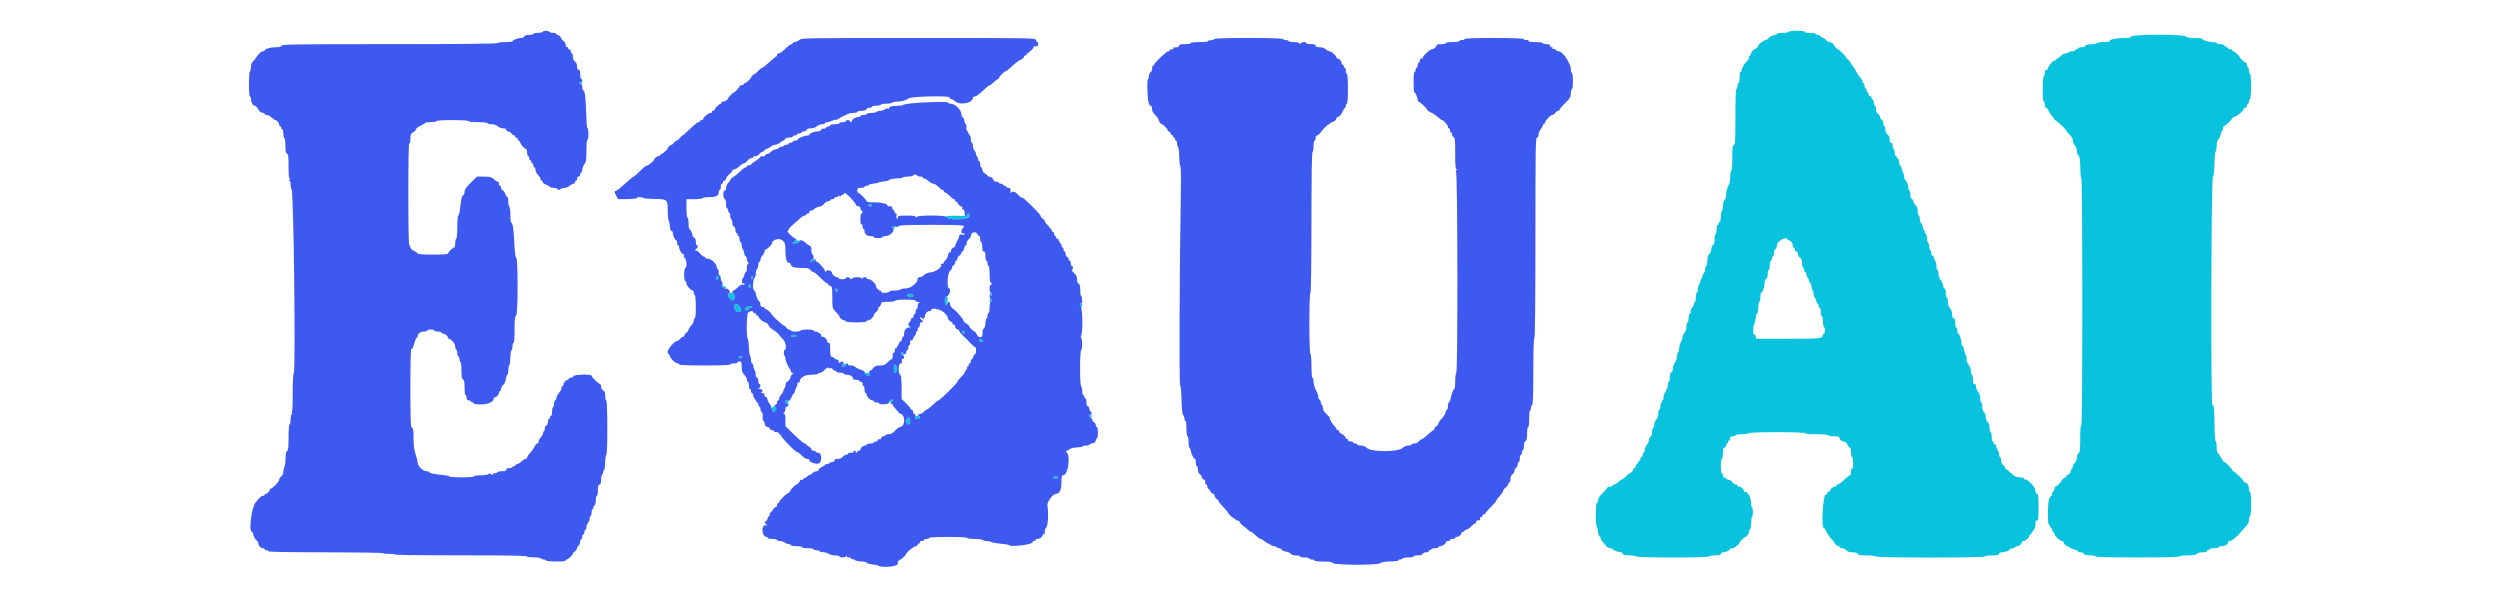 <svg width="150" height="36" viewBox="0 0 150 36" fill="none" xmlns="http://www.w3.org/2000/svg">
<path fill-rule="evenodd" clip-rule="evenodd" d="M107.313 1.91C107.313 1.943 107.158 1.971 106.969 1.971C106.78 1.971 106.625 1.996 106.625 2.026C106.625 2.056 106.533 2.098 106.42 2.118C106.307 2.139 106.174 2.212 106.125 2.279C106.076 2.347 105.992 2.402 105.939 2.402C105.84 2.402 105.5 2.661 105.5 2.737C105.5 2.791 105.335 2.957 105.281 2.957C105.204 2.957 105.063 3.133 105.063 3.229C105.063 3.283 105.035 3.326 105 3.326C104.966 3.326 104.937 3.389 104.937 3.466C104.937 3.542 104.884 3.637 104.819 3.678C104.693 3.755 104.5 4.089 104.5 4.229C104.5 4.275 104.472 4.312 104.438 4.312C104.403 4.312 104.375 4.464 104.375 4.65C104.375 4.837 104.347 4.989 104.313 4.989C104.278 4.989 104.25 5.057 104.25 5.14C104.25 5.223 104.222 5.307 104.187 5.328C104.148 5.352 104.125 5.984 104.125 7.019C104.125 8.432 104.111 8.677 104.031 8.707C103.955 8.736 103.938 8.882 103.938 9.48C103.938 9.906 103.911 10.234 103.875 10.256C103.841 10.277 103.812 10.444 103.812 10.627C103.812 10.847 103.77 11.036 103.688 11.18C103.616 11.306 103.563 11.513 103.563 11.667C103.563 11.83 103.526 11.965 103.469 12.011C103.412 12.058 103.375 12.193 103.375 12.354C103.375 12.5 103.347 12.637 103.313 12.658C103.278 12.679 103.25 12.833 103.25 13.001C103.25 13.168 103.222 13.305 103.188 13.305C103.153 13.305 103.125 13.346 103.125 13.397C103.125 13.448 103.097 13.49 103.062 13.49C103.028 13.49 103 13.614 103 13.767C103 13.919 102.972 14.044 102.938 14.044C102.903 14.044 102.875 14.183 102.875 14.354C102.875 14.573 102.848 14.674 102.781 14.699C102.728 14.72 102.687 14.812 102.687 14.916C102.687 15.015 102.631 15.156 102.563 15.229C102.473 15.323 102.438 15.446 102.438 15.657C102.438 15.82 102.41 15.954 102.375 15.954C102.341 15.954 102.312 16.035 102.312 16.135C102.312 16.234 102.287 16.332 102.255 16.351C102.223 16.37 102.149 16.531 102.091 16.709C102.032 16.886 101.96 17.058 101.93 17.09C101.9 17.122 101.875 17.24 101.875 17.352C101.875 17.463 101.847 17.555 101.813 17.555C101.778 17.555 101.75 17.678 101.75 17.829C101.75 17.979 101.722 18.119 101.688 18.14C101.653 18.161 101.625 18.22 101.625 18.271C101.625 18.323 101.583 18.406 101.531 18.457C101.48 18.508 101.438 18.617 101.438 18.699C101.438 18.781 101.409 18.849 101.375 18.849C101.341 18.849 101.313 18.959 101.313 19.095C101.313 19.23 101.285 19.341 101.25 19.341C101.216 19.341 101.187 19.453 101.187 19.59C101.187 19.754 101.145 19.885 101.063 19.971C100.994 20.044 100.938 20.177 100.938 20.265C100.938 20.354 100.896 20.48 100.846 20.546C100.795 20.612 100.753 20.77 100.752 20.897C100.751 21.024 100.722 21.128 100.688 21.128C100.653 21.128 100.625 21.232 100.624 21.359C100.623 21.493 100.571 21.654 100.5 21.744C100.433 21.829 100.377 21.989 100.376 22.1C100.376 22.222 100.338 22.316 100.281 22.337C100.218 22.361 100.188 22.46 100.188 22.643C100.188 22.793 100.16 22.914 100.125 22.914C100.091 22.914 100.062 23.011 100.062 23.13C100.062 23.248 100.033 23.345 99.996 23.345C99.96 23.345 99.946 23.371 99.966 23.402C99.985 23.433 99.959 23.5 99.907 23.552C99.855 23.603 99.813 23.73 99.813 23.834C99.813 23.938 99.783 24.023 99.746 24.023C99.71 24.023 99.698 24.05 99.719 24.084C99.74 24.118 99.728 24.146 99.691 24.146C99.655 24.146 99.625 24.243 99.625 24.362C99.625 24.48 99.597 24.577 99.562 24.577C99.528 24.577 99.5 24.683 99.5 24.812C99.5 24.962 99.454 25.095 99.375 25.179C99.306 25.252 99.25 25.395 99.25 25.498C99.25 25.602 99.222 25.686 99.188 25.686C99.153 25.686 99.125 25.794 99.125 25.926C99.125 26.082 99.092 26.178 99.031 26.201C98.98 26.22 98.937 26.308 98.937 26.395C98.937 26.482 98.881 26.613 98.812 26.686C98.744 26.758 98.688 26.896 98.688 26.991C98.688 27.086 98.659 27.164 98.625 27.164C98.591 27.164 98.562 27.22 98.562 27.287C98.562 27.355 98.534 27.411 98.5 27.411C98.466 27.411 98.438 27.448 98.438 27.494C98.438 27.539 98.367 27.657 98.282 27.755C98.195 27.854 98.125 27.969 98.125 28.011C98.125 28.053 98.097 28.088 98.062 28.088C98.028 28.088 98 28.118 98 28.154C98 28.227 97.846 28.396 97.779 28.396C97.757 28.396 97.659 28.479 97.563 28.581C97.466 28.683 97.358 28.766 97.322 28.766C97.285 28.766 97.185 28.835 97.1 28.92C97.014 29.004 96.9 29.074 96.847 29.074C96.793 29.074 96.75 29.102 96.75 29.135C96.75 29.169 96.68 29.197 96.594 29.197C96.508 29.197 96.438 29.222 96.438 29.254C96.438 29.285 96.311 29.435 96.156 29.588C95.969 29.773 95.875 29.918 95.875 30.024C95.875 30.111 95.847 30.183 95.812 30.183C95.775 30.183 95.75 30.458 95.75 30.887C95.75 31.291 95.777 31.608 95.812 31.63C95.847 31.651 95.875 31.762 95.875 31.876C95.875 31.99 95.917 32.125 95.969 32.176C96.02 32.226 96.063 32.3 96.063 32.338C96.063 32.377 96.097 32.444 96.141 32.487C96.184 32.529 96.275 32.639 96.343 32.729C96.414 32.822 96.528 32.893 96.609 32.893C96.686 32.893 96.75 32.915 96.75 32.942C96.75 33 97.119 33.139 97.274 33.139C97.334 33.139 97.367 33.164 97.348 33.194C97.297 33.276 97.47 33.324 97.814 33.324C97.981 33.324 98.135 33.352 98.156 33.385C98.209 33.47 102.563 33.47 102.563 33.385C102.563 33.352 102.717 33.324 102.906 33.324C103.17 33.324 103.25 33.303 103.25 33.232C103.25 33.181 103.305 33.139 103.372 33.139C103.527 33.139 103.812 33.013 103.812 32.944C103.812 32.916 103.87 32.893 103.94 32.893C104.056 32.893 104.375 32.644 104.375 32.554C104.375 32.506 104.671 32.215 104.72 32.215C104.805 32.215 104.937 32.032 104.937 31.917C104.937 31.849 104.964 31.785 104.997 31.774C105.029 31.763 105.062 31.58 105.069 31.368C105.077 31.157 105.102 30.983 105.125 30.983C105.193 30.983 105.192 30.501 105.125 30.459C105.09 30.439 105.063 30.292 105.062 30.133C105.062 29.842 104.865 29.505 104.696 29.505C104.657 29.505 104.625 29.475 104.625 29.439C104.625 29.341 104.46 29.197 104.348 29.197C104.294 29.197 104.25 29.169 104.25 29.135C104.25 29.102 104.205 29.074 104.15 29.074C104.094 29.074 103.994 29.004 103.926 28.919C103.858 28.834 103.779 28.779 103.75 28.797C103.721 28.814 103.655 28.787 103.603 28.736C103.551 28.684 103.479 28.643 103.442 28.643C103.405 28.643 103.375 28.587 103.375 28.52C103.375 28.451 103.347 28.396 103.313 28.396C103.277 28.396 103.25 28.211 103.25 27.965C103.25 27.719 103.277 27.534 103.313 27.534C103.347 27.534 103.375 27.381 103.375 27.195C103.375 26.935 103.397 26.856 103.469 26.856C103.521 26.856 103.563 26.802 103.563 26.733C103.563 26.665 103.591 26.61 103.625 26.61C103.659 26.61 103.688 26.568 103.688 26.517C103.688 26.466 103.716 26.425 103.75 26.425C103.784 26.425 103.812 26.37 103.812 26.302C103.812 26.212 103.854 26.179 103.969 26.179C104.055 26.179 104.125 26.151 104.125 26.117C104.125 26.083 104.291 26.055 104.496 26.055C104.7 26.055 104.885 26.028 104.906 25.994C104.959 25.91 108.312 25.91 108.312 25.994C108.312 26.031 108.584 26.055 109 26.055C109.417 26.055 109.688 26.08 109.688 26.117C109.688 26.151 109.842 26.179 110.031 26.179C110.332 26.179 110.375 26.194 110.375 26.3C110.375 26.382 110.432 26.437 110.546 26.465C110.738 26.512 110.831 26.589 110.892 26.748C110.915 26.808 110.963 26.856 110.998 26.856C111.033 26.856 111.063 26.981 111.063 27.134C111.063 27.286 111.091 27.411 111.125 27.411C111.16 27.411 111.188 27.576 111.188 27.784C111.188 28.017 111.164 28.143 111.125 28.119C111.088 28.096 111.063 28.169 111.063 28.3C111.063 28.421 111.033 28.52 110.998 28.52C110.963 28.52 110.855 28.596 110.759 28.689C110.506 28.933 110.32 29.074 110.249 29.074C110.215 29.074 110.187 29.102 110.187 29.135C110.187 29.169 110.143 29.197 110.089 29.197C109.977 29.197 109.812 29.341 109.812 29.439C109.812 29.475 109.769 29.505 109.715 29.505C109.662 29.505 109.632 29.529 109.65 29.557C109.668 29.586 109.614 29.646 109.529 29.691C109.375 29.772 109.273 31.659 109.422 31.662C109.448 31.662 109.523 31.774 109.589 31.91C109.656 32.047 109.79 32.24 109.886 32.34C109.983 32.44 110.063 32.538 110.063 32.558C110.063 32.618 110.237 32.77 110.308 32.77C110.345 32.77 110.375 32.797 110.375 32.831C110.375 32.865 110.441 32.893 110.522 32.893C110.602 32.893 110.719 32.948 110.781 33.016C110.861 33.102 110.974 33.139 111.159 33.139C111.337 33.139 111.436 33.17 111.46 33.232C111.488 33.303 111.608 33.324 111.986 33.324C112.255 33.324 112.503 33.352 112.538 33.386C112.626 33.473 118.997 33.475 119.085 33.388C119.121 33.352 119.327 33.324 119.544 33.324C119.852 33.324 119.937 33.304 119.937 33.232C119.937 33.171 119.999 33.139 120.113 33.139C120.303 33.139 120.624 33.014 120.624 32.939C120.625 32.913 120.68 32.893 120.746 32.893C120.813 32.893 120.885 32.865 120.906 32.831C120.927 32.797 120.987 32.77 121.04 32.77C121.149 32.77 121.313 32.624 121.313 32.528C121.313 32.491 121.355 32.462 121.406 32.462C121.526 32.462 121.75 32.272 121.75 32.171C121.75 32.127 121.778 32.092 121.812 32.092C121.847 32.092 121.875 32.063 121.875 32.028C121.875 31.992 121.931 31.904 122 31.831C122.08 31.747 122.125 31.614 122.125 31.464C122.125 31.297 122.152 31.23 122.219 31.23C122.297 31.23 122.313 31.1 122.313 30.429C122.313 29.758 122.297 29.628 122.219 29.628C122.156 29.628 122.125 29.566 122.125 29.436C122.125 29.239 121.694 28.766 121.516 28.766C121.473 28.766 121.437 28.738 121.437 28.704C121.437 28.67 121.325 28.643 121.188 28.643C120.982 28.643 120.891 28.599 120.672 28.396C120.527 28.261 120.386 28.15 120.36 28.15C120.334 28.15 120.312 28.114 120.312 28.071C120.312 28.028 120.256 27.952 120.188 27.903C120.106 27.846 120.063 27.744 120.063 27.613C120.063 27.502 120.035 27.411 120 27.411C119.966 27.411 119.937 27.328 119.937 27.226C119.937 27.124 119.913 27.041 119.882 27.041C119.852 27.041 119.808 26.943 119.785 26.824C119.762 26.704 119.717 26.623 119.684 26.643C119.652 26.662 119.625 26.635 119.625 26.583C119.625 26.53 119.597 26.487 119.562 26.487C119.528 26.487 119.5 26.362 119.5 26.21C119.5 26.057 119.472 25.932 119.438 25.932C119.403 25.932 119.375 25.818 119.375 25.678C119.375 25.507 119.337 25.39 119.26 25.324C119.19 25.263 119.145 25.142 119.145 25.015C119.146 24.891 119.104 24.776 119.042 24.731C118.974 24.682 118.938 24.568 118.938 24.401C118.938 24.261 118.91 24.146 118.875 24.146C118.841 24.146 118.812 24.034 118.812 23.897C118.812 23.733 118.77 23.603 118.688 23.516C118.619 23.443 118.563 23.306 118.563 23.21C118.563 23.098 118.53 23.037 118.469 23.037C118.399 23.037 118.375 22.965 118.375 22.76C118.375 22.608 118.347 22.483 118.313 22.483C118.278 22.483 118.25 22.372 118.25 22.237C118.25 22.101 118.222 21.99 118.188 21.99C118.153 21.99 118.125 21.948 118.125 21.898C118.125 21.847 118.097 21.805 118.062 21.805C118.028 21.805 118 21.696 118 21.562C118 21.429 117.976 21.305 117.946 21.287C117.916 21.269 117.873 21.142 117.851 21.006C117.829 20.869 117.783 20.758 117.749 20.758C117.715 20.758 117.687 20.667 117.687 20.555C117.687 20.343 117.565 20.02 117.485 20.02C117.459 20.019 117.438 19.936 117.438 19.834C117.438 19.733 117.41 19.649 117.375 19.649C117.341 19.649 117.312 19.525 117.312 19.372C117.312 19.167 117.288 19.095 117.219 19.095C117.152 19.095 117.125 19.028 117.125 18.86C117.125 18.711 117.08 18.577 117 18.493C116.918 18.406 116.875 18.276 116.875 18.112C116.875 17.975 116.847 17.863 116.813 17.863C116.778 17.863 116.75 17.738 116.75 17.586C116.75 17.405 116.723 17.309 116.672 17.309C116.629 17.309 116.588 17.226 116.581 17.124C116.574 17.023 116.51 16.879 116.44 16.805C116.358 16.718 116.313 16.586 116.313 16.435C116.313 16.306 116.285 16.2 116.25 16.2C116.216 16.2 116.187 16.087 116.187 15.949C116.187 15.808 116.147 15.658 116.093 15.606C116.041 15.554 116.015 15.487 116.035 15.456C116.054 15.424 116.027 15.382 115.973 15.361C115.919 15.341 115.875 15.26 115.875 15.181C115.875 15.101 115.847 15.02 115.812 14.999C115.778 14.978 115.75 14.881 115.75 14.783C115.75 14.686 115.722 14.588 115.688 14.568C115.653 14.547 115.625 14.432 115.625 14.313C115.625 14.194 115.583 14.055 115.531 14.004C115.479 13.953 115.452 13.886 115.472 13.854C115.491 13.823 115.478 13.798 115.441 13.798C115.405 13.798 115.375 13.73 115.375 13.648C115.375 13.566 115.333 13.457 115.281 13.406C115.23 13.355 115.188 13.228 115.188 13.125C115.188 13.02 115.16 12.935 115.125 12.935C115.091 12.935 115.062 12.821 115.062 12.681C115.062 12.511 115.024 12.393 114.948 12.327C114.884 12.272 114.813 12.15 114.789 12.055C114.766 11.96 114.719 11.9 114.686 11.92C114.65 11.941 114.625 11.854 114.625 11.711C114.625 11.575 114.597 11.447 114.563 11.426C114.528 11.405 114.5 11.326 114.5 11.25C114.5 11.091 114.366 10.781 114.297 10.78C114.271 10.78 114.25 10.702 114.25 10.607C114.25 10.512 114.222 10.407 114.188 10.373C114.154 10.34 114.119 10.234 114.111 10.138C114.103 10.042 114.061 9.951 114.017 9.934C113.973 9.917 113.937 9.808 113.937 9.691C113.937 9.565 113.912 9.494 113.875 9.517C113.841 9.538 113.813 9.512 113.813 9.459C113.813 9.406 113.784 9.363 113.75 9.363C113.716 9.363 113.688 9.281 113.688 9.182C113.688 9.082 113.66 8.983 113.625 8.962C113.591 8.941 113.562 8.843 113.562 8.743C113.562 8.623 113.531 8.562 113.469 8.562C113.405 8.562 113.375 8.499 113.375 8.36C113.375 8.229 113.331 8.127 113.25 8.069C113.169 8.011 113.125 7.91 113.125 7.779C113.125 7.667 113.097 7.576 113.063 7.576C113.028 7.576 113 7.496 113 7.398C113 7.297 112.96 7.205 112.906 7.185C112.855 7.165 112.812 7.099 112.812 7.038C112.812 6.976 112.756 6.886 112.688 6.837C112.607 6.78 112.563 6.678 112.563 6.552C112.563 6.443 112.535 6.345 112.5 6.334C112.467 6.323 112.432 6.237 112.424 6.144C112.417 6.051 112.39 5.975 112.366 5.975C112.341 5.975 112.303 5.919 112.281 5.851C112.259 5.782 112.215 5.743 112.183 5.762C112.151 5.781 112.125 5.74 112.125 5.67C112.125 5.601 112.097 5.544 112.062 5.544C112.028 5.544 112 5.488 112 5.421C112 5.353 111.972 5.297 111.938 5.297C111.903 5.297 111.875 5.228 111.875 5.143C111.875 5.059 111.847 4.989 111.813 4.989C111.778 4.989 111.75 4.946 111.75 4.894C111.75 4.842 111.692 4.738 111.621 4.663C111.55 4.589 111.445 4.43 111.388 4.312C111.331 4.193 111.227 4.032 111.158 3.953C111.088 3.874 111.031 3.786 111.031 3.758C111.031 3.729 110.968 3.652 110.891 3.586C110.813 3.52 110.75 3.447 110.75 3.425C110.75 3.374 110.33 2.957 110.279 2.957C110.229 2.957 110.063 2.791 110.063 2.741C110.063 2.659 109.88 2.525 109.768 2.525C109.705 2.525 109.612 2.47 109.563 2.402C109.513 2.335 109.44 2.279 109.4 2.279C109.361 2.279 109.293 2.237 109.25 2.187C109.207 2.136 109.119 2.094 109.055 2.094C108.99 2.094 108.938 2.067 108.938 2.033C108.938 1.999 108.781 1.971 108.59 1.971C108.374 1.971 108.257 1.948 108.281 1.91C108.306 1.87 108.136 1.848 107.816 1.848C107.522 1.848 107.313 1.873 107.313 1.91ZM127.875 2.191C127.875 2.26 127.769 2.279 127.382 2.279C126.942 2.279 126.506 2.387 126.595 2.475C126.612 2.492 126.45 2.511 126.234 2.519C126.02 2.526 125.817 2.559 125.784 2.591C125.752 2.623 125.639 2.649 125.534 2.65C125.27 2.651 125.057 2.714 125.098 2.779C125.117 2.809 125.032 2.834 124.91 2.834C124.788 2.834 124.688 2.861 124.688 2.895C124.688 2.929 124.645 2.957 124.594 2.957C124.542 2.957 124.5 2.984 124.5 3.018C124.5 3.052 124.416 3.08 124.313 3.08C124.209 3.08 124.125 3.107 124.125 3.141C124.125 3.175 124.051 3.203 123.96 3.203C123.865 3.203 123.735 3.268 123.651 3.357C123.571 3.442 123.477 3.511 123.441 3.511C123.405 3.511 123.375 3.539 123.375 3.573C123.375 3.606 123.326 3.634 123.266 3.635C123.161 3.636 122.875 3.996 122.875 4.126C122.875 4.16 122.833 4.188 122.781 4.188C122.719 4.188 122.688 4.25 122.688 4.37C122.688 4.469 122.66 4.568 122.625 4.589C122.589 4.611 122.562 4.939 122.562 5.363C122.562 5.812 122.587 6.098 122.625 6.098C122.66 6.098 122.688 6.181 122.688 6.283C122.688 6.39 122.721 6.468 122.766 6.468C122.809 6.468 122.885 6.558 122.933 6.668C122.982 6.778 123.073 6.913 123.136 6.968C123.199 7.022 123.25 7.099 123.25 7.137C123.25 7.175 123.274 7.207 123.303 7.207C123.362 7.207 123.938 7.73 123.938 7.783C123.938 7.802 124.001 7.885 124.078 7.968C124.335 8.244 124.375 8.309 124.375 8.455C124.375 8.535 124.427 8.655 124.49 8.722C124.553 8.789 124.608 8.939 124.611 9.055C124.615 9.172 124.66 9.297 124.712 9.335C124.784 9.387 124.809 9.554 124.817 10.059C124.823 10.42 124.852 10.701 124.883 10.682C124.914 10.663 124.938 13.825 124.938 18.11C124.938 23.067 124.917 25.557 124.875 25.532C124.835 25.507 124.812 25.78 124.812 26.307C124.812 26.963 124.794 27.133 124.718 27.188C124.665 27.226 124.616 27.354 124.608 27.473C124.601 27.591 124.545 27.733 124.485 27.787C124.424 27.842 124.375 27.931 124.375 27.984C124.375 28.037 124.347 28.098 124.313 28.119C124.278 28.14 124.25 28.199 124.25 28.25C124.25 28.36 124.102 28.52 124.001 28.52C123.962 28.52 123.948 28.547 123.969 28.581C123.99 28.615 123.976 28.643 123.937 28.643C123.862 28.643 123.687 28.792 123.687 28.857C123.687 28.913 123.389 29.197 123.329 29.197C123.3 29.197 123.272 29.259 123.266 29.335C123.26 29.41 123.226 29.482 123.19 29.494C123.155 29.506 123.125 29.568 123.125 29.633C123.125 29.698 123.104 29.752 123.078 29.752C123.053 29.752 122.996 29.827 122.953 29.918C122.858 30.121 122.844 31.476 122.937 31.476C122.972 31.476 123 31.518 123 31.569C123 31.619 123.028 31.661 123.063 31.661C123.097 31.661 123.125 31.716 123.125 31.784C123.125 31.852 123.153 31.907 123.188 31.907C123.222 31.907 123.25 31.946 123.25 31.993C123.25 32.114 123.593 32.462 123.713 32.462C123.768 32.462 123.813 32.491 123.813 32.528C123.813 32.613 123.972 32.77 124.058 32.77C124.095 32.77 124.125 32.791 124.125 32.818C124.125 32.844 124.251 32.903 124.406 32.948C124.561 32.993 124.688 33.054 124.688 33.084C124.688 33.114 124.759 33.139 124.846 33.139C124.933 33.139 125.02 33.181 125.04 33.232C125.066 33.298 125.171 33.324 125.413 33.324C125.598 33.324 125.75 33.352 125.75 33.385C125.75 33.426 126.625 33.447 128.25 33.447C129.875 33.447 130.75 33.426 130.75 33.385C130.75 33.35 130.956 33.324 131.243 33.324C131.604 33.324 131.756 33.299 131.813 33.232C131.86 33.175 131.997 33.139 132.168 33.139C132.336 33.139 132.43 33.115 132.406 33.078C132.385 33.044 132.411 33.016 132.465 33.016C132.519 33.016 132.563 32.988 132.563 32.955C132.563 32.92 132.689 32.893 132.844 32.893C132.998 32.893 133.125 32.865 133.125 32.831C133.125 32.797 133.211 32.77 133.317 32.77C133.509 32.77 133.688 32.653 133.688 32.528C133.688 32.491 133.732 32.462 133.786 32.462C133.84 32.462 133.92 32.427 133.963 32.385C134.006 32.342 134.117 32.253 134.208 32.185C134.3 32.118 134.375 32.042 134.375 32.016C134.375 31.991 134.502 31.843 134.656 31.688C134.88 31.465 134.937 31.364 134.937 31.195C134.937 31.078 134.966 30.983 135 30.983C135.038 30.983 135.063 30.696 135.063 30.244C135.063 29.792 135.038 29.505 135 29.505C134.966 29.505 134.937 29.42 134.937 29.316C134.937 29.127 134.819 28.95 134.692 28.95C134.655 28.95 134.625 28.92 134.625 28.883C134.625 28.806 134.07 28.273 133.99 28.273C133.961 28.273 133.938 28.244 133.938 28.209C133.938 28.132 133.526 27.719 133.449 27.719C133.419 27.719 133.329 27.594 133.25 27.441C133.17 27.289 133.082 27.164 133.053 27.164C133.024 27.164 133 27.014 133 26.831C133 26.647 132.973 26.488 132.94 26.477C132.906 26.465 132.876 26.06 132.872 25.531C132.863 24.547 132.832 24.25 132.743 24.304C132.643 24.365 132.672 10.767 132.772 10.624C132.829 10.542 132.86 10.28 132.867 9.826C132.873 9.455 132.905 9.124 132.939 9.091C132.972 9.057 133 8.902 133 8.746C133 8.547 133.038 8.422 133.125 8.33C133.194 8.257 133.25 8.127 133.25 8.041C133.25 7.955 133.278 7.884 133.313 7.884C133.347 7.884 133.375 7.815 133.375 7.731C133.375 7.646 133.404 7.576 133.439 7.576C133.513 7.576 133.938 7.158 133.938 7.085C133.938 7.058 134.004 7.019 134.087 6.998C134.255 6.957 134.625 6.638 134.625 6.535C134.625 6.498 134.667 6.468 134.719 6.468C134.771 6.468 134.813 6.413 134.813 6.345C134.813 6.277 134.841 6.221 134.875 6.221C134.909 6.221 134.937 6.168 134.937 6.102C134.937 6.036 134.966 5.965 135 5.944C135.036 5.922 135.063 5.594 135.063 5.17C135.063 4.721 135.038 4.435 135 4.435C134.966 4.435 134.937 4.353 134.937 4.254C134.937 4.154 134.909 4.055 134.875 4.035C134.841 4.014 134.813 3.943 134.813 3.877C134.813 3.811 134.783 3.758 134.747 3.758C134.679 3.758 134.375 3.481 134.375 3.419C134.375 3.356 134.072 3.08 134.003 3.08C133.967 3.08 133.938 3.052 133.938 3.018C133.938 2.984 133.881 2.957 133.812 2.957C133.744 2.957 133.688 2.929 133.688 2.895C133.688 2.861 133.649 2.834 133.601 2.834C133.553 2.834 133.497 2.792 133.478 2.741C133.455 2.683 133.359 2.649 133.221 2.649C133.1 2.649 133 2.621 133 2.587C133 2.553 132.897 2.525 132.77 2.525C132.517 2.525 132.125 2.406 132.125 2.328C132.125 2.301 131.926 2.279 131.683 2.279C131.37 2.279 131.213 2.251 131.145 2.185C131.007 2.048 127.875 2.054 127.875 2.191ZM34.75 4.989C34.75 5.023 34.792 5.051 34.844 5.051C34.895 5.051 34.938 5.023 34.938 4.989C34.938 4.955 34.895 4.928 34.844 4.928C34.792 4.928 34.75 4.955 34.75 4.989ZM52.094 12.319C52.072 12.353 52.113 12.381 52.184 12.381C52.255 12.381 52.312 12.353 52.312 12.319C52.312 12.286 52.272 12.258 52.222 12.258C52.173 12.258 52.115 12.286 52.094 12.319ZM58.038 12.852C58.005 12.955 57.94 12.964 57.369 12.946C56.702 12.926 56.503 13.037 57.036 13.133C57.691 13.25 58.382 13.041 58.137 12.8C58.096 12.759 58.063 12.776 58.038 12.852ZM53.537 13.603C53.516 13.638 53.528 13.684 53.566 13.707C53.662 13.766 53.724 13.686 53.643 13.607C53.599 13.562 53.563 13.561 53.537 13.603ZM107.25 14.352C107.25 14.386 107.28 14.414 107.317 14.414C107.427 14.414 107.562 14.581 107.562 14.717C107.562 14.787 107.591 14.845 107.625 14.845C107.66 14.845 107.688 14.9 107.688 14.968C107.688 15.036 107.729 15.091 107.781 15.091C107.837 15.091 107.875 15.148 107.875 15.232C107.875 15.309 107.931 15.412 108 15.461C108.087 15.522 108.125 15.62 108.125 15.779C108.125 15.905 108.153 16.025 108.188 16.046C108.222 16.067 108.25 16.138 108.25 16.204C108.25 16.269 108.278 16.323 108.312 16.323C108.347 16.323 108.375 16.373 108.375 16.435C108.375 16.496 108.416 16.6 108.467 16.666C108.517 16.731 108.56 16.834 108.561 16.893C108.562 16.952 108.591 17.001 108.625 17.001C108.659 17.001 108.687 17.082 108.687 17.182C108.687 17.282 108.716 17.38 108.75 17.401C108.785 17.422 108.813 17.515 108.813 17.608C108.813 17.701 108.841 17.805 108.876 17.84C108.912 17.874 108.954 17.97 108.97 18.052C108.986 18.134 109.027 18.211 109.062 18.222C109.097 18.234 109.125 18.296 109.125 18.361C109.125 18.426 109.153 18.479 109.188 18.479C109.222 18.479 109.25 18.59 109.25 18.726C109.25 18.861 109.278 18.972 109.313 18.972C109.347 18.972 109.375 19.109 109.375 19.276C109.375 19.444 109.403 19.598 109.437 19.619C109.472 19.64 109.5 19.738 109.5 19.838C109.5 19.937 109.472 20.019 109.437 20.019C109.403 20.019 109.375 20.049 109.375 20.085C109.375 20.312 109.244 20.327 107.287 20.327H105.377L105.338 20.173C105.317 20.089 105.274 20.035 105.243 20.054C105.169 20.099 105.172 19.615 105.247 19.479C105.279 19.42 105.323 19.24 105.344 19.08C105.365 18.919 105.409 18.787 105.441 18.787C105.474 18.787 105.5 18.635 105.5 18.448C105.5 18.262 105.528 18.11 105.563 18.11C105.597 18.11 105.625 17.985 105.625 17.832C105.625 17.68 105.646 17.555 105.672 17.555C105.756 17.554 105.875 17.227 105.875 16.995C105.875 16.85 105.909 16.755 105.969 16.732C106.031 16.709 106.062 16.612 106.062 16.448C106.062 16.312 106.091 16.2 106.125 16.2C106.16 16.2 106.188 16.075 106.188 15.923C106.188 15.77 106.216 15.646 106.25 15.646C106.284 15.646 106.313 15.59 106.313 15.522C106.313 15.455 106.341 15.399 106.375 15.399C106.409 15.399 106.437 15.305 106.437 15.19C106.437 15.075 106.473 14.968 106.517 14.951C106.561 14.935 106.603 14.847 106.61 14.756C106.625 14.587 106.691 14.502 106.909 14.371C107.061 14.28 107.25 14.27 107.25 14.352ZM47.625 14.506C47.559 14.585 47.576 14.598 47.742 14.598C47.874 14.598 47.937 14.569 47.937 14.506C47.937 14.455 47.885 14.414 47.82 14.414C47.755 14.414 47.668 14.455 47.625 14.506ZM48.734 15.565C48.605 15.598 48.587 15.707 48.712 15.707C48.76 15.707 48.815 15.665 48.835 15.615C48.855 15.564 48.865 15.526 48.857 15.529C48.85 15.534 48.795 15.549 48.734 15.565ZM43.047 16.575C42.987 16.609 42.938 16.677 42.938 16.727C42.938 16.859 43.048 16.835 43.094 16.692C43.116 16.624 43.164 16.586 43.202 16.609C43.242 16.633 43.251 16.622 43.225 16.579C43.172 16.495 43.184 16.495 43.047 16.575ZM45.063 16.662C45.063 16.713 45.091 16.754 45.125 16.754C45.159 16.754 45.188 16.713 45.188 16.662C45.188 16.611 45.159 16.569 45.125 16.569C45.091 16.569 45.063 16.611 45.063 16.662ZM43.299 17.096C43.248 17.146 43.399 17.309 43.495 17.309C43.532 17.309 43.563 17.281 43.563 17.247C43.563 17.213 43.523 17.186 43.474 17.186C43.425 17.186 43.376 17.156 43.363 17.12C43.351 17.084 43.322 17.074 43.299 17.096ZM44.921 17.099C44.865 17.155 44.942 17.313 45.006 17.274C45.038 17.255 45.063 17.2 45.063 17.151C45.063 17.06 44.988 17.033 44.921 17.099ZM50.125 17.397C50.125 17.447 50.153 17.503 50.187 17.524C50.222 17.545 50.25 17.505 50.25 17.436C50.25 17.366 50.222 17.309 50.187 17.309C50.153 17.309 50.125 17.349 50.125 17.397ZM59.418 17.54C59.403 17.565 59.413 17.641 59.441 17.709C59.485 17.817 59.492 17.811 59.496 17.663C59.5 17.496 59.471 17.449 59.418 17.54ZM43.727 17.634C43.608 17.72 43.867 18.098 43.993 18.021C44.109 17.951 44.111 17.675 43.996 17.615C43.854 17.54 43.858 17.54 43.727 17.634ZM54.438 17.698C54.438 17.807 54.588 17.873 54.721 17.823C54.865 17.768 54.795 17.65 54.605 17.628C54.491 17.615 54.438 17.637 54.438 17.698ZM56.688 18.053C56.688 18.374 56.835 18.353 56.863 18.028C56.878 17.856 56.859 17.802 56.785 17.802C56.713 17.802 56.688 17.866 56.688 18.053ZM59.375 18.017C59.375 18.068 59.403 18.11 59.438 18.11C59.472 18.11 59.5 18.068 59.5 18.017C59.5 17.966 59.472 17.925 59.438 17.925C59.403 17.925 59.375 17.966 59.375 18.017ZM64.794 18.21C64.746 18.258 64.813 18.417 64.882 18.417C64.953 18.417 64.955 18.25 64.884 18.207C64.854 18.189 64.814 18.19 64.794 18.21ZM44.062 18.405C44.062 18.616 44.164 18.726 44.361 18.726C44.485 18.726 44.502 18.703 44.466 18.587C44.36 18.244 44.062 18.111 44.062 18.405ZM44.748 18.451C44.685 18.526 44.684 18.562 44.744 18.62C44.804 18.679 44.834 18.671 44.882 18.587C44.916 18.527 44.985 18.479 45.035 18.479C45.084 18.479 45.125 18.451 45.125 18.417C45.125 18.32 44.837 18.346 44.748 18.451ZM46.563 19.321C46.563 19.366 46.588 19.403 46.618 19.403C46.649 19.403 46.689 19.366 46.706 19.321C46.724 19.276 46.699 19.239 46.65 19.239C46.602 19.239 46.563 19.276 46.563 19.321ZM57.727 19.927C57.705 19.983 57.727 20.019 57.783 20.019C57.834 20.019 57.875 19.977 57.875 19.927C57.875 19.876 57.85 19.834 57.819 19.834C57.789 19.834 57.747 19.876 57.727 19.927ZM47.472 20.137C47.453 20.168 47.472 20.205 47.515 20.219C47.631 20.258 47.816 20.198 47.777 20.135C47.732 20.064 47.517 20.065 47.472 20.137ZM58.75 20.415C58.75 20.472 58.803 20.512 58.88 20.512C59.032 20.512 59.011 20.368 58.854 20.338C58.792 20.326 58.75 20.358 58.75 20.415ZM54.063 21.22C54.063 21.271 54.104 21.313 54.154 21.313C54.21 21.313 54.232 21.276 54.21 21.22C54.191 21.169 54.149 21.128 54.118 21.128C54.088 21.128 54.063 21.169 54.063 21.22ZM44.313 21.436C44.313 21.47 44.353 21.497 44.403 21.497C44.452 21.497 44.51 21.47 44.531 21.436C44.553 21.402 44.512 21.374 44.441 21.374C44.37 21.374 44.313 21.402 44.313 21.436ZM50.54 21.898C50.516 21.96 50.543 21.99 50.627 21.99C50.695 21.99 50.75 21.949 50.75 21.898C50.75 21.847 50.711 21.805 50.663 21.805C50.615 21.805 50.56 21.847 50.54 21.898ZM53.625 22.11C53.625 22.379 53.719 22.492 53.781 22.298C53.803 22.229 53.852 22.192 53.889 22.214C53.925 22.236 53.903 22.168 53.839 22.061C53.685 21.803 53.625 21.816 53.625 22.11ZM51.918 22.399C51.853 22.463 51.936 22.544 52.066 22.544C52.133 22.544 52.188 22.503 52.188 22.452C52.188 22.361 51.996 22.323 51.918 22.399ZM47.125 24.086C47.125 24.153 47.167 24.208 47.219 24.208C47.27 24.208 47.313 24.169 47.313 24.122C47.313 24.075 47.27 24.02 47.219 24.001C47.155 23.976 47.125 24.004 47.125 24.086ZM53.346 24.018C53.327 24.05 53.339 24.093 53.374 24.114C53.449 24.16 53.562 24.102 53.562 24.019C53.562 23.944 53.393 23.944 53.346 24.018ZM46.312 24.547C46.312 24.714 46.441 24.752 46.553 24.619C46.603 24.559 46.602 24.518 46.548 24.465C46.426 24.344 46.312 24.383 46.312 24.547ZM65.313 24.94C65.313 24.97 65.355 25.011 65.406 25.031C65.463 25.052 65.5 25.031 65.5 24.976C65.5 24.926 65.458 24.885 65.406 24.885C65.355 24.885 65.313 24.91 65.313 24.94ZM54.916 24.988C54.832 25.072 54.879 25.131 55.031 25.131C55.128 25.131 55.188 25.097 55.188 25.039C55.188 24.947 54.995 24.91 54.916 24.988ZM54.444 25.093C54.342 25.215 54.38 25.471 54.5 25.471C54.61 25.471 54.658 25.24 54.578 25.099C54.528 25.011 54.513 25.011 54.444 25.093ZM63.188 28.643C63.188 28.677 63.23 28.704 63.281 28.704C63.333 28.704 63.395 28.706 63.42 28.709C63.445 28.711 63.476 28.684 63.488 28.647C63.5 28.611 63.438 28.581 63.349 28.581C63.26 28.581 63.188 28.609 63.188 28.643ZM24.423 33.306C24.5 33.321 24.613 33.32 24.673 33.305C24.732 33.289 24.669 33.277 24.531 33.278C24.394 33.279 24.345 33.291 24.423 33.306Z" fill="#09C2DE"/>
<path fill-rule="evenodd" clip-rule="evenodd" d="M32.562 1.91C32.562 1.943 32.436 1.971 32.281 1.971C32.127 1.971 32 1.999 32 2.033C32 2.067 31.887 2.094 31.748 2.094C31.582 2.094 31.484 2.126 31.46 2.187C31.441 2.237 31.349 2.279 31.256 2.279C31.072 2.279 30.751 2.406 30.75 2.479C30.75 2.505 30.555 2.525 30.316 2.525C30.078 2.525 29.865 2.553 29.844 2.587C29.819 2.627 27.593 2.649 23.369 2.649C17.706 2.649 16.93 2.66 16.898 2.741C16.872 2.807 16.768 2.834 16.537 2.834C16.224 2.834 15.877 2.939 15.876 3.034C15.875 3.059 15.831 3.08 15.777 3.08C15.665 3.08 15.605 3.136 15.347 3.48C15.246 3.616 15.142 3.741 15.116 3.759C15.091 3.777 15.062 3.908 15.054 4.052C15.045 4.195 15.015 4.312 14.988 4.312C14.96 4.312 14.938 4.645 14.938 5.051C14.938 5.503 14.962 5.79 15 5.79C15.035 5.79 15.063 5.875 15.063 5.979C15.063 6.151 15.179 6.345 15.281 6.345C15.334 6.345 15.5 6.509 15.5 6.56C15.5 6.636 15.679 6.776 15.777 6.776C15.831 6.776 15.875 6.803 15.875 6.837C15.875 6.871 15.933 6.899 16.003 6.899C16.073 6.899 16.206 6.968 16.299 7.053C16.392 7.137 16.491 7.207 16.52 7.207C16.607 7.207 16.75 7.377 16.75 7.48C16.75 7.533 16.778 7.576 16.812 7.576C16.847 7.576 16.875 7.618 16.875 7.669C16.875 7.719 16.903 7.761 16.938 7.761C16.972 7.761 17 7.871 17 8.004C17 8.137 17.028 8.264 17.063 8.285C17.097 8.306 17.125 8.516 17.125 8.752C17.125 9.077 17.148 9.19 17.219 9.217C17.295 9.246 17.313 9.391 17.313 9.985C17.313 10.53 17.333 10.718 17.391 10.719C17.443 10.719 17.438 10.74 17.375 10.78C17.313 10.819 17.308 10.839 17.36 10.84C17.408 10.841 17.438 10.929 17.438 11.075C17.438 11.204 17.465 11.336 17.498 11.368C17.621 11.49 17.746 22.265 17.626 22.383C17.588 22.421 17.562 22.912 17.562 23.631C17.562 24.355 17.538 24.831 17.5 24.854C17.466 24.875 17.438 25.014 17.438 25.162C17.438 25.311 17.41 25.449 17.375 25.471C17.339 25.492 17.313 25.828 17.313 26.268C17.313 26.855 17.293 27.035 17.227 27.06C17.168 27.083 17.139 27.219 17.132 27.503C17.128 27.73 17.096 27.966 17.062 28.028C17.028 28.091 17 28.221 17 28.317C17 28.422 16.95 28.528 16.875 28.581C16.806 28.63 16.75 28.722 16.75 28.786C16.75 28.897 16.345 29.32 16.238 29.32C16.21 29.32 16.188 29.35 16.188 29.386C16.188 29.472 16.029 29.628 15.942 29.628C15.905 29.628 15.875 29.656 15.875 29.69C15.875 29.724 15.825 29.751 15.765 29.751C15.704 29.751 15.599 29.825 15.531 29.915C15.462 30.006 15.377 30.11 15.34 30.146C15.1 30.39 14.908 31.907 15.118 31.907C15.149 31.907 15.191 31.998 15.212 32.109C15.233 32.221 15.307 32.351 15.376 32.4C15.444 32.449 15.5 32.54 15.5 32.603C15.5 32.742 15.644 32.893 15.777 32.893C15.831 32.893 15.875 32.92 15.875 32.955C15.875 32.988 15.933 33.016 16.004 33.016C16.075 33.016 16.116 33.043 16.095 33.076C16.071 33.114 17.292 33.136 19.477 33.138C21.358 33.14 22.927 33.163 22.964 33.191C23.001 33.218 23.192 33.237 23.389 33.233C23.587 33.229 23.717 33.245 23.679 33.267C23.642 33.29 24.578 33.312 25.759 33.315C26.94 33.319 28.743 33.323 29.766 33.326C30.81 33.329 31.625 33.355 31.625 33.386C31.625 33.416 31.797 33.44 32.008 33.439C32.218 33.438 32.42 33.467 32.458 33.504C32.495 33.54 32.576 33.57 32.638 33.57C32.699 33.57 32.75 33.595 32.75 33.624C32.75 33.654 33.017 33.683 33.344 33.689C33.724 33.696 33.938 33.676 33.938 33.635C33.938 33.599 33.967 33.57 34.003 33.57C34.08 33.57 34.375 33.29 34.375 33.217C34.375 33.189 34.431 33.126 34.5 33.078C34.569 33.029 34.625 32.942 34.625 32.886C34.625 32.829 34.661 32.769 34.705 32.753C34.748 32.736 34.791 32.643 34.799 32.546C34.807 32.449 34.842 32.36 34.876 32.349C34.91 32.337 34.938 32.26 34.938 32.176C34.938 32.09 34.965 32.04 35 32.061C35.036 32.083 35.063 32.031 35.063 31.942C35.063 31.855 35.091 31.784 35.125 31.784C35.159 31.784 35.188 31.713 35.188 31.625C35.188 31.539 35.23 31.425 35.281 31.375C35.333 31.324 35.375 31.217 35.375 31.137C35.375 31.056 35.403 30.974 35.438 30.953C35.472 30.931 35.5 30.833 35.5 30.733C35.5 30.634 35.53 30.552 35.566 30.552C35.603 30.552 35.617 30.527 35.597 30.495C35.578 30.464 35.604 30.397 35.656 30.346C35.709 30.294 35.75 30.143 35.75 30.002C35.75 29.864 35.778 29.751 35.813 29.751C35.847 29.751 35.875 29.599 35.875 29.412C35.875 29.153 35.897 29.074 35.969 29.074C36.038 29.074 36.063 29.002 36.063 28.8C36.063 28.65 36.091 28.509 36.125 28.488C36.16 28.468 36.188 28.397 36.188 28.331C36.188 28.265 36.212 28.211 36.24 28.211C36.27 28.211 36.299 28.011 36.306 27.765C36.314 27.519 36.346 27.309 36.379 27.298C36.461 27.269 36.458 24.023 36.375 24.023C36.341 24.023 36.312 23.905 36.312 23.76C36.312 23.565 36.281 23.478 36.188 23.421C36.117 23.378 36.063 23.277 36.063 23.191C36.063 23.106 36.033 23.037 35.998 23.037C35.914 23.037 35.5 22.63 35.5 22.547C35.5 22.437 34.441 22.464 34.398 22.575C34.378 22.626 34.309 22.668 34.244 22.668C34.178 22.668 34.125 22.695 34.125 22.729C34.125 22.763 34.095 22.791 34.058 22.791C33.959 22.791 33.813 22.953 33.813 23.064C33.813 23.117 33.785 23.161 33.75 23.161C33.716 23.161 33.688 23.217 33.688 23.286C33.688 23.355 33.629 23.473 33.559 23.548C33.487 23.623 33.413 23.76 33.394 23.854C33.375 23.947 33.335 24.023 33.305 24.023C33.275 24.023 33.25 24.105 33.25 24.204C33.25 24.304 33.222 24.402 33.188 24.423C33.153 24.444 33.125 24.57 33.125 24.704C33.125 24.837 33.097 24.947 33.063 24.947C33.028 24.947 33 24.988 33 25.039C33 25.09 32.972 25.132 32.938 25.132C32.903 25.132 32.875 25.212 32.875 25.31C32.875 25.411 32.835 25.503 32.782 25.523C32.73 25.543 32.688 25.629 32.688 25.715C32.688 25.8 32.666 25.871 32.638 25.871C32.611 25.871 32.585 25.925 32.58 25.992C32.575 26.059 32.513 26.175 32.442 26.25C32.37 26.325 32.313 26.437 32.313 26.498C32.313 26.56 32.277 26.61 32.234 26.61C32.191 26.61 32.116 26.698 32.068 26.806C32.019 26.914 31.9 27.084 31.802 27.185C31.705 27.285 31.625 27.405 31.625 27.451C31.625 27.497 31.584 27.534 31.534 27.534C31.484 27.534 31.373 27.603 31.287 27.688C31.201 27.773 31.087 27.842 31.034 27.842C30.981 27.842 30.938 27.869 30.938 27.903C30.938 27.937 30.895 27.965 30.844 27.965C30.792 27.965 30.75 27.993 30.75 28.026C30.75 28.061 30.666 28.088 30.563 28.088C30.438 28.088 30.375 28.119 30.375 28.181C30.375 28.247 30.306 28.273 30.129 28.273C29.993 28.273 29.865 28.301 29.844 28.335C29.823 28.368 29.751 28.396 29.684 28.396C29.617 28.396 29.562 28.427 29.562 28.465C29.562 28.512 29.532 28.509 29.466 28.456C29.393 28.396 29.352 28.394 29.297 28.448C29.258 28.487 29.048 28.52 28.831 28.52C28.61 28.52 28.438 28.547 28.438 28.581C28.438 28.659 27.048 28.664 26.966 28.586C26.933 28.555 26.752 28.515 26.562 28.498C26.035 28.448 25.75 28.388 25.75 28.328C25.75 28.298 25.676 28.273 25.585 28.273C25.383 28.273 25.063 27.963 25.061 27.766C25.06 27.689 25.004 27.462 24.936 27.263C24.847 26.999 24.813 26.733 24.813 26.299C24.813 25.823 24.793 25.692 24.719 25.664C24.638 25.633 24.625 25.307 24.625 23.251C24.625 21.671 24.646 20.887 24.688 20.912C24.723 20.933 24.761 20.914 24.774 20.87C24.903 20.426 24.966 20.265 25.01 20.265C25.039 20.265 25.062 20.222 25.062 20.168C25.062 20.015 25.224 19.896 25.433 19.896C25.539 19.896 25.625 19.868 25.625 19.834C25.625 19.8 25.724 19.773 25.844 19.773C25.964 19.773 26.063 19.8 26.063 19.834C26.063 19.868 26.161 19.896 26.281 19.896C26.402 19.896 26.5 19.923 26.5 19.957C26.5 19.991 26.544 20.019 26.599 20.019C26.711 20.019 26.875 20.163 26.875 20.261C26.875 20.297 26.904 20.327 26.941 20.327C27.065 20.327 27.312 20.63 27.312 20.783C27.312 20.867 27.341 20.953 27.375 20.974C27.41 20.995 27.438 21.093 27.438 21.193C27.438 21.293 27.466 21.374 27.5 21.374C27.535 21.374 27.563 21.442 27.563 21.524C27.563 21.607 27.591 21.692 27.625 21.713C27.659 21.734 27.688 21.972 27.688 22.242C27.688 22.622 27.709 22.741 27.781 22.768C27.853 22.796 27.875 22.912 27.875 23.259C27.875 23.522 27.902 23.715 27.938 23.715C27.972 23.715 28 23.784 28 23.869C28 23.982 28.034 24.023 28.125 24.023C28.194 24.023 28.25 24.05 28.25 24.084C28.25 24.118 28.292 24.146 28.344 24.146C28.395 24.146 28.438 24.174 28.438 24.208C28.438 24.243 28.62 24.269 28.859 24.269C29.284 24.269 29.625 24.108 29.625 23.908C29.625 23.869 29.655 23.838 29.692 23.838C29.792 23.838 29.938 23.676 29.938 23.565C29.938 23.512 29.966 23.468 30 23.468C30.035 23.468 30.063 23.409 30.063 23.337C30.063 23.265 30.121 23.155 30.193 23.094C30.268 23.03 30.338 22.877 30.358 22.733C30.376 22.596 30.416 22.483 30.446 22.483C30.476 22.483 30.5 22.358 30.5 22.206C30.5 22.053 30.524 21.928 30.553 21.928C30.582 21.928 30.612 21.728 30.619 21.482C30.626 21.236 30.659 21.026 30.691 21.015C30.724 21.004 30.75 20.899 30.75 20.784C30.75 20.668 30.778 20.573 30.813 20.573C30.851 20.573 30.875 20.266 30.875 19.776C30.875 19.127 30.893 18.968 30.97 18.925C31.085 18.862 31.084 15.404 30.969 15.461C30.93 15.48 30.891 15.181 30.866 14.66C30.821 13.749 30.766 13.367 30.681 13.367C30.65 13.367 30.625 13.16 30.625 12.908C30.625 12.656 30.597 12.433 30.563 12.412C30.528 12.391 30.5 12.251 30.5 12.1C30.5 11.95 30.475 11.827 30.444 11.827C30.413 11.827 30.358 11.743 30.322 11.641C30.285 11.539 30.212 11.439 30.16 11.419C30.106 11.399 30.063 11.33 30.063 11.266C30.063 11.202 30.035 11.149 30 11.149C29.966 11.149 29.938 11.094 29.938 11.026C29.938 10.958 29.907 10.903 29.871 10.903C29.834 10.903 29.765 10.868 29.717 10.826C29.669 10.783 29.588 10.714 29.536 10.672C29.482 10.627 29.269 10.595 29.03 10.595H28.617L28.246 10.964C27.964 11.244 27.875 11.375 27.875 11.511C27.875 11.61 27.836 11.705 27.788 11.723C27.707 11.754 27.679 11.878 27.586 12.643C27.567 12.804 27.525 12.935 27.494 12.935C27.463 12.935 27.438 13.239 27.438 13.609C27.438 13.992 27.411 14.3 27.375 14.321C27.341 14.342 27.312 14.469 27.312 14.602C27.312 14.736 27.286 14.845 27.253 14.845C27.176 14.845 26.875 15.141 26.875 15.217C26.875 15.252 26.503 15.276 25.969 15.276C25.436 15.276 25.062 15.252 25.062 15.217C25.062 15.185 24.964 15.113 24.844 15.056C24.708 14.993 24.625 14.91 24.625 14.838C24.625 14.774 24.597 14.722 24.563 14.722C24.522 14.722 24.5 13.653 24.5 11.638C24.5 9.598 24.521 8.568 24.563 8.593C24.601 8.616 24.625 8.515 24.625 8.33C24.625 8.071 24.647 8.017 24.781 7.946C24.867 7.901 24.938 7.838 24.938 7.808C24.938 7.721 25.075 7.608 25.297 7.511C25.409 7.463 25.5 7.402 25.5 7.376C25.5 7.351 25.655 7.33 25.844 7.33C26.033 7.33 26.188 7.302 26.188 7.269C26.188 7.23 26.552 7.207 27.157 7.207C27.761 7.207 28.125 7.23 28.125 7.269C28.125 7.305 28.354 7.33 28.688 7.33C29.021 7.33 29.25 7.355 29.25 7.392C29.25 7.426 29.357 7.453 29.488 7.453C29.64 7.453 29.775 7.498 29.861 7.576C29.934 7.644 30.08 7.699 30.185 7.699C30.312 7.699 30.375 7.73 30.375 7.792C30.375 7.843 30.425 7.884 30.486 7.884C30.548 7.884 30.638 7.94 30.688 8.008C30.737 8.075 30.815 8.131 30.861 8.131C30.907 8.131 30.927 8.159 30.907 8.193C30.885 8.226 30.912 8.254 30.965 8.254C31.019 8.254 31.062 8.296 31.062 8.346C31.062 8.397 31.089 8.439 31.121 8.439C31.153 8.439 31.196 8.491 31.217 8.555C31.266 8.709 31.466 8.932 31.555 8.932C31.593 8.932 31.625 9.028 31.625 9.147C31.625 9.266 31.653 9.363 31.688 9.363C31.722 9.363 31.75 9.418 31.75 9.486C31.75 9.554 31.778 9.609 31.812 9.609C31.847 9.609 31.875 9.651 31.875 9.702C31.875 9.752 31.903 9.794 31.938 9.794C31.972 9.794 32 9.849 32 9.917C32 9.985 32.028 10.04 32.063 10.04C32.097 10.04 32.125 10.108 32.125 10.192C32.125 10.275 32.195 10.412 32.281 10.497C32.367 10.582 32.438 10.694 32.438 10.746C32.438 10.798 32.466 10.841 32.5 10.841C32.534 10.841 32.562 10.877 32.562 10.922C32.562 10.967 32.661 11.041 32.782 11.087C32.901 11.134 33 11.195 33 11.222C33 11.25 33.096 11.272 33.214 11.272C33.331 11.272 33.44 11.307 33.455 11.349C33.478 11.411 33.51 11.411 33.616 11.349C33.689 11.307 33.814 11.272 33.894 11.272C33.974 11.272 34.099 11.217 34.173 11.149C34.247 11.081 34.351 11.026 34.404 11.026C34.457 11.026 34.5 10.984 34.5 10.933C34.5 10.883 34.528 10.841 34.563 10.841C34.597 10.841 34.625 10.786 34.625 10.718C34.625 10.649 34.667 10.595 34.719 10.595C34.771 10.595 34.812 10.54 34.812 10.471C34.812 10.404 34.841 10.348 34.875 10.348C34.91 10.348 34.938 10.272 34.939 10.179C34.94 10.086 34.995 9.94 35.063 9.856C35.166 9.725 35.185 9.602 35.186 9.039C35.187 8.627 35.212 8.377 35.252 8.377C35.29 8.377 35.312 8.228 35.305 8.01C35.299 7.807 35.272 7.656 35.244 7.673C35.216 7.69 35.182 7.28 35.168 6.762C35.141 5.801 35.092 5.421 34.993 5.421C34.962 5.421 34.938 5.337 34.938 5.236C34.938 5.112 34.906 5.051 34.844 5.051C34.792 5.051 34.75 5.023 34.75 4.989C34.75 4.955 34.792 4.928 34.844 4.928C34.895 4.928 34.938 4.886 34.938 4.835C34.938 4.785 34.91 4.743 34.875 4.743C34.841 4.743 34.812 4.618 34.812 4.466C34.812 4.261 34.788 4.188 34.719 4.188C34.655 4.188 34.625 4.125 34.625 3.987C34.625 3.855 34.581 3.753 34.5 3.696C34.419 3.638 34.375 3.537 34.375 3.405C34.375 3.294 34.347 3.203 34.313 3.203C34.278 3.203 34.25 3.148 34.25 3.08C34.25 3.01 34.208 2.957 34.153 2.957C34.099 2.957 34.073 2.929 34.094 2.895C34.115 2.861 34.089 2.834 34.035 2.834C33.975 2.834 33.938 2.779 33.938 2.693C33.938 2.616 33.881 2.513 33.813 2.464C33.744 2.415 33.688 2.352 33.688 2.323C33.688 2.249 33.522 2.094 33.442 2.094C33.405 2.094 33.375 2.067 33.375 2.033C33.375 1.999 33.292 1.971 33.191 1.971C33.09 1.971 32.99 1.943 32.969 1.91C32.948 1.876 32.847 1.848 32.746 1.848C32.645 1.848 32.562 1.876 32.562 1.91ZM47.952 2.402C47.878 2.47 47.761 2.525 47.69 2.525C47.62 2.525 47.562 2.553 47.562 2.587C47.562 2.621 47.531 2.649 47.493 2.649C47.428 2.649 47.325 2.73 46.967 3.065C46.885 3.141 46.775 3.203 46.722 3.203C46.669 3.203 46.625 3.245 46.625 3.296C46.625 3.346 46.603 3.388 46.577 3.388C46.55 3.388 46.365 3.54 46.165 3.726C45.965 3.913 45.773 4.065 45.738 4.065C45.704 4.065 45.596 4.149 45.5 4.25C45.404 4.352 45.306 4.435 45.283 4.435C45.23 4.435 45.063 4.598 45.063 4.649C45.063 4.713 44.76 4.989 44.69 4.989C44.654 4.989 44.625 5.017 44.625 5.051C44.625 5.085 44.569 5.112 44.5 5.112C44.431 5.112 44.375 5.142 44.375 5.177C44.375 5.241 44.096 5.544 44.037 5.544C43.995 5.544 43.688 5.848 43.688 5.89C43.688 5.97 43.496 6.098 43.376 6.098C43.303 6.098 43.26 6.126 43.282 6.16C43.303 6.193 43.289 6.221 43.251 6.221C43.163 6.221 42.875 6.502 42.875 6.588C42.875 6.624 42.831 6.652 42.778 6.652C42.724 6.652 42.698 6.68 42.719 6.714C42.74 6.748 42.701 6.776 42.632 6.776C42.504 6.776 42.188 7.041 42.188 7.148C42.188 7.18 42.146 7.207 42.094 7.207C42.042 7.207 42 7.235 42 7.269C42 7.302 41.959 7.33 41.907 7.33C41.856 7.33 41.63 7.51 41.404 7.731C41.178 7.95 40.974 8.131 40.949 8.131C40.925 8.131 40.852 8.2 40.787 8.285C40.723 8.37 40.638 8.439 40.599 8.439C40.56 8.439 40.487 8.494 40.438 8.562C40.388 8.63 40.324 8.685 40.294 8.685C40.233 8.685 40.062 8.843 40.062 8.899C40.062 8.963 39.76 9.24 39.691 9.24C39.654 9.24 39.625 9.267 39.625 9.301C39.625 9.335 39.581 9.363 39.527 9.363C39.428 9.363 39.25 9.503 39.25 9.581C39.25 9.653 38.851 9.971 38.8 9.94C38.773 9.924 38.599 10.064 38.413 10.253C38.226 10.441 38.048 10.595 38.018 10.595C37.988 10.595 37.77 10.774 37.535 10.994C37.3 11.213 37.056 11.409 36.992 11.429C36.847 11.474 36.846 11.52 36.984 11.762L37.094 11.953L37.671 11.944C37.988 11.939 38.233 11.91 38.214 11.881C38.195 11.851 38.265 11.827 38.368 11.827C38.471 11.827 38.57 11.85 38.588 11.879C38.606 11.908 38.904 11.934 39.249 11.938C40.046 11.946 40.062 11.96 40.062 12.627C40.062 12.903 40.09 13.177 40.122 13.238C40.155 13.298 40.188 13.462 40.197 13.603C40.206 13.765 40.242 13.859 40.294 13.859C40.339 13.859 40.375 13.913 40.375 13.979C40.375 14.132 40.504 14.414 40.572 14.414C40.601 14.414 40.625 14.483 40.625 14.568C40.625 14.652 40.653 14.722 40.688 14.722C40.722 14.722 40.75 14.778 40.75 14.847C40.75 15.005 40.933 15.286 41.006 15.242C41.036 15.223 41.046 15.248 41.027 15.296C41.008 15.344 41.037 15.427 41.09 15.479C41.201 15.589 41.224 16.055 41.12 16.089C41.028 16.119 41.025 16.834 41.117 16.864C41.156 16.877 41.188 16.942 41.188 17.009C41.188 17.136 41.448 17.432 41.56 17.432C41.596 17.432 41.625 17.486 41.625 17.551C41.625 17.617 41.653 17.688 41.688 17.709C41.723 17.731 41.75 18.038 41.75 18.421C41.75 18.829 41.726 19.095 41.688 19.095C41.653 19.095 41.625 19.158 41.625 19.234C41.625 19.311 41.555 19.448 41.469 19.539C41.383 19.631 41.313 19.742 41.313 19.787C41.313 19.832 41.257 19.909 41.188 19.957C41.119 20.006 41.063 20.082 41.063 20.125C41.063 20.168 41.027 20.204 40.983 20.204C40.939 20.204 40.862 20.259 40.812 20.327C40.763 20.395 40.687 20.45 40.643 20.45C40.496 20.45 40.062 20.934 40.062 21.097C40.062 21.182 40.091 21.251 40.125 21.251C40.16 21.251 40.188 21.296 40.188 21.352C40.188 21.477 40.527 21.805 40.656 21.805C40.708 21.805 40.75 21.833 40.75 21.867C40.75 21.906 41.302 21.928 42.281 21.928C43.261 21.928 43.812 21.906 43.812 21.867C43.812 21.833 43.911 21.805 44.032 21.805C44.151 21.805 44.25 21.778 44.25 21.744C44.25 21.71 44.306 21.682 44.375 21.682C44.484 21.682 44.5 21.723 44.5 21.994C44.5 22.166 44.535 22.346 44.578 22.393C44.778 22.612 44.813 22.671 44.813 22.788C44.813 22.858 44.841 22.914 44.875 22.914C44.909 22.914 44.938 23.011 44.938 23.13C44.938 23.248 44.966 23.345 45 23.345C45.035 23.345 45.063 23.401 45.063 23.468C45.063 23.536 45.091 23.591 45.125 23.591C45.16 23.591 45.188 23.645 45.188 23.71C45.188 23.776 45.23 23.871 45.281 23.922C45.333 23.973 45.375 24.044 45.375 24.08C45.375 24.116 45.403 24.146 45.438 24.146C45.472 24.146 45.5 24.201 45.5 24.269C45.5 24.337 45.528 24.392 45.563 24.392C45.597 24.392 45.625 24.459 45.625 24.541C45.625 24.623 45.659 24.701 45.701 24.715C45.747 24.73 45.77 24.839 45.761 24.997C45.752 25.139 45.773 25.255 45.806 25.255C45.839 25.255 45.876 25.331 45.887 25.424C45.901 25.546 45.946 25.599 46.047 25.613C46.124 25.624 46.188 25.673 46.188 25.721C46.188 25.77 46.244 25.809 46.313 25.809C46.381 25.809 46.438 25.837 46.438 25.871C46.438 25.905 46.508 25.932 46.594 25.932C46.694 25.932 46.75 25.967 46.75 26.029C46.75 26.085 46.779 26.107 46.822 26.08C46.866 26.054 46.877 26.064 46.852 26.105C46.805 26.18 47.726 27.131 47.847 27.133C47.887 27.133 48.006 27.223 48.11 27.334C48.215 27.444 48.359 27.534 48.431 27.534C48.504 27.534 48.563 27.569 48.563 27.611C48.563 27.724 48.917 27.86 49.096 27.816C49.334 27.757 49.332 27.164 49.094 27.164C49.008 27.164 48.938 27.137 48.938 27.102C48.938 27.069 48.881 27.041 48.813 27.041C48.744 27.041 48.688 27.004 48.688 26.959C48.688 26.914 48.617 26.84 48.532 26.795C48.446 26.749 48.375 26.689 48.375 26.661C48.375 26.633 48.334 26.61 48.284 26.61C48.233 26.61 47.952 26.376 47.658 26.09L47.125 25.57V25.197C47.125 24.948 47.1 24.824 47.05 24.824C46.992 24.824 46.992 24.807 47.05 24.75C47.092 24.709 47.125 24.612 47.125 24.534C47.125 24.449 47.163 24.392 47.219 24.392C47.27 24.392 47.313 24.351 47.313 24.3C47.313 24.249 47.27 24.208 47.219 24.208C47.166 24.208 47.125 24.152 47.125 24.082C47.125 23.976 47.144 23.967 47.249 24.022C47.359 24.081 47.387 24.059 47.483 23.84C47.543 23.703 47.614 23.591 47.64 23.591C47.666 23.591 47.688 23.553 47.688 23.506C47.688 23.459 47.728 23.343 47.778 23.249C47.828 23.154 47.856 23.057 47.841 23.033C47.826 23.008 47.855 22.973 47.907 22.953C47.958 22.934 48 22.888 48 22.852C48 22.65 48.308 22.483 48.681 22.483C48.887 22.483 49.073 22.455 49.094 22.421C49.115 22.387 49.176 22.36 49.229 22.36C49.282 22.36 49.407 22.274 49.506 22.168C49.606 22.063 49.688 22.011 49.688 22.052C49.688 22.096 49.738 22.115 49.809 22.096C49.879 22.078 49.944 22.101 49.963 22.151C49.981 22.198 50.039 22.237 50.092 22.237C50.144 22.237 50.188 22.264 50.188 22.298C50.188 22.332 50.286 22.36 50.407 22.36C50.526 22.36 50.625 22.387 50.625 22.421C50.625 22.455 50.711 22.483 50.817 22.483C51.009 22.483 51.188 22.6 51.188 22.725C51.188 22.761 51.272 22.791 51.375 22.791C51.478 22.791 51.563 22.819 51.563 22.852C51.563 22.886 51.605 22.914 51.656 22.914C51.741 22.914 51.778 22.987 51.758 23.114C51.754 23.14 51.778 23.161 51.813 23.161C51.847 23.161 51.875 23.257 51.875 23.376C51.875 23.495 51.903 23.591 51.938 23.591C51.972 23.591 52 23.633 52 23.684C52 23.803 52.223 24.023 52.344 24.023C52.395 24.023 52.438 24.05 52.438 24.084C52.438 24.118 52.508 24.146 52.594 24.146C52.68 24.146 52.75 24.174 52.75 24.208C52.75 24.243 52.878 24.263 53.047 24.255C53.296 24.241 53.344 24.219 53.344 24.116C53.344 24.049 53.393 23.984 53.453 23.973C53.57 23.951 53.604 24.052 53.5 24.115C53.466 24.136 53.438 24.181 53.438 24.215C53.438 24.249 53.466 24.259 53.5 24.238C53.534 24.218 53.562 24.232 53.562 24.27C53.562 24.308 53.598 24.375 53.641 24.418C53.684 24.46 53.775 24.569 53.843 24.659C53.911 24.75 53.991 24.824 54.019 24.824C54.14 24.824 54.25 25.015 54.25 25.224C54.25 25.453 54.138 25.624 53.989 25.624C53.943 25.624 53.815 25.721 53.705 25.84C53.56 25.995 53.451 26.055 53.315 26.055C53.21 26.055 53.125 26.083 53.125 26.117C53.125 26.151 53.069 26.179 53 26.179C52.931 26.179 52.875 26.22 52.875 26.271C52.875 26.322 52.854 26.36 52.828 26.356C52.704 26.337 52.622 26.37 52.657 26.425C52.678 26.459 52.637 26.487 52.566 26.487C52.496 26.487 52.438 26.515 52.438 26.548C52.438 26.582 52.339 26.61 52.219 26.61C52.099 26.61 52 26.638 52 26.672C52 26.705 51.956 26.733 51.902 26.733C51.789 26.733 51.625 26.877 51.625 26.975C51.625 27.011 51.583 27.041 51.532 27.041C51.48 27.041 51.438 27.069 51.438 27.102C51.438 27.137 51.408 27.164 51.371 27.164C51.335 27.164 51.323 27.137 51.344 27.102C51.365 27.069 51.337 27.041 51.281 27.041C51.226 27.041 51.198 27.069 51.219 27.102C51.241 27.139 51.178 27.164 51.066 27.164C50.961 27.164 50.875 27.192 50.875 27.226C50.875 27.26 50.825 27.287 50.764 27.287C50.703 27.287 50.612 27.343 50.562 27.411C50.504 27.491 50.401 27.534 50.268 27.534C50.127 27.534 50.063 27.563 50.063 27.626C50.063 27.677 50.008 27.719 49.941 27.719C49.875 27.719 49.803 27.746 49.781 27.78C49.76 27.814 49.688 27.842 49.621 27.842C49.555 27.842 49.5 27.863 49.5 27.888C49.5 27.914 49.416 27.972 49.313 28.017C49.209 28.062 49.125 28.138 49.125 28.186C49.125 28.234 49.068 28.273 48.998 28.273C48.928 28.273 48.809 28.328 48.736 28.396C48.662 28.464 48.565 28.52 48.52 28.52C48.474 28.52 48.438 28.547 48.438 28.581C48.438 28.615 48.407 28.643 48.371 28.643C48.334 28.643 48.261 28.684 48.209 28.736C48.158 28.787 48.089 28.813 48.057 28.793C48.026 28.774 48 28.79 48 28.828C48 28.902 47.848 29.074 47.783 29.074C47.733 29.074 47.438 29.365 47.438 29.414C47.438 29.463 47.271 29.628 47.221 29.628C47.157 29.628 46.75 30.052 46.75 30.119C46.75 30.154 46.722 30.183 46.688 30.183C46.653 30.183 46.625 30.238 46.625 30.306C46.625 30.373 46.588 30.429 46.542 30.429C46.496 30.429 46.421 30.498 46.375 30.583C46.329 30.668 46.268 30.737 46.239 30.737C46.211 30.737 46.188 30.792 46.188 30.86C46.188 30.928 46.16 30.983 46.125 30.983C46.091 30.983 46.062 31.029 46.062 31.084C46.062 31.14 46.013 31.223 45.953 31.269C45.85 31.348 45.851 31.358 45.969 31.454C46.058 31.525 46.064 31.544 45.992 31.52C45.845 31.471 45.75 31.593 45.75 31.832C45.75 32.036 45.865 32.215 45.996 32.215C46.032 32.215 46.062 32.243 46.062 32.277C46.062 32.311 46.189 32.338 46.344 32.338C46.499 32.338 46.625 32.366 46.625 32.4C46.625 32.434 46.703 32.463 46.797 32.464C46.892 32.465 47.024 32.506 47.09 32.556C47.157 32.606 47.263 32.646 47.325 32.646C47.387 32.646 47.438 32.674 47.438 32.708C47.438 32.742 47.592 32.77 47.782 32.77C47.971 32.77 48.125 32.797 48.125 32.831C48.125 32.865 48.28 32.893 48.469 32.893C48.658 32.893 48.813 32.92 48.813 32.955C48.813 32.988 48.899 33.016 49.004 33.016C49.109 33.016 49.181 33.038 49.164 33.066C49.147 33.093 49.247 33.122 49.386 33.13C49.526 33.139 49.681 33.185 49.731 33.235C49.783 33.286 49.94 33.324 50.098 33.324C50.251 33.324 50.375 33.352 50.375 33.385C50.375 33.475 50.734 33.461 50.771 33.37C50.797 33.309 50.804 33.309 50.808 33.37C50.81 33.412 50.869 33.447 50.938 33.447C51.007 33.447 51.063 33.476 51.063 33.513C51.063 33.548 51.087 33.563 51.116 33.545C51.145 33.527 51.222 33.553 51.288 33.601C51.353 33.65 51.538 33.69 51.698 33.691C51.864 33.693 52 33.725 52.014 33.766C52.028 33.805 52.178 33.849 52.347 33.863C52.517 33.876 52.683 33.913 52.716 33.945C52.84 34.064 53.713 34.012 53.83 33.878C53.888 33.81 53.906 33.755 53.87 33.755C53.834 33.755 53.846 33.714 53.897 33.663C53.949 33.612 54.008 33.57 54.03 33.57C54.081 33.57 54.375 33.279 54.375 33.227C54.375 33.142 54.842 32.77 54.95 32.77C55.012 32.77 55.062 32.727 55.062 32.674C55.062 32.621 55.091 32.594 55.125 32.616C55.16 32.637 55.188 32.61 55.188 32.558C55.188 32.471 55.261 32.434 55.391 32.454C55.416 32.458 55.438 32.434 55.438 32.4C55.438 32.366 55.508 32.338 55.594 32.338C55.68 32.338 55.75 32.311 55.75 32.277C55.75 32.238 56.165 32.215 56.871 32.215C57.551 32.215 58.008 32.239 58.031 32.277C58.053 32.311 58.264 32.338 58.5 32.338C58.737 32.338 58.947 32.366 58.969 32.4C58.99 32.434 59.099 32.462 59.21 32.462C59.321 32.462 59.44 32.488 59.472 32.521C59.505 32.553 59.757 32.598 60.032 32.621C60.306 32.643 60.549 32.688 60.57 32.721C60.617 32.794 61.296 32.751 61.704 32.649C61.867 32.608 61.985 32.549 61.965 32.518C61.946 32.487 61.974 32.462 62.028 32.462C62.081 32.462 62.125 32.434 62.125 32.4C62.125 32.366 62.183 32.338 62.255 32.338C62.395 32.338 62.562 32.205 62.562 32.093C62.562 32.055 62.591 32.04 62.625 32.061C62.662 32.083 62.688 32.018 62.688 31.902C62.688 31.794 62.729 31.674 62.78 31.637C62.882 31.561 62.925 30.683 62.844 30.33C62.801 30.139 63.174 29.628 63.356 29.628C63.572 29.628 63.688 29.395 63.688 28.959C63.688 28.6 63.706 28.52 63.786 28.52C64.075 28.52 64.248 27.427 64.004 27.138C63.938 27.059 63.937 27.041 64.003 27.041C64.047 27.041 64.131 26.999 64.188 26.948C64.249 26.894 64.435 26.851 64.641 26.843C64.834 26.835 64.977 26.808 64.961 26.781C64.944 26.755 65.03 26.733 65.153 26.733C65.275 26.733 65.375 26.707 65.375 26.676C65.375 26.644 65.453 26.609 65.547 26.598C65.67 26.585 65.725 26.54 65.739 26.441C65.75 26.364 65.785 26.302 65.817 26.302C65.849 26.302 65.875 26.149 65.875 25.963C65.875 25.777 65.847 25.624 65.813 25.624C65.778 25.624 65.75 25.575 65.75 25.515C65.75 25.455 65.695 25.366 65.629 25.319C65.562 25.271 65.52 25.211 65.537 25.184C65.554 25.157 65.51 25.1 65.44 25.057C65.29 24.965 65.275 24.885 65.406 24.885C65.458 24.885 65.5 24.844 65.5 24.793C65.5 24.742 65.475 24.7 65.445 24.7C65.415 24.7 65.374 24.615 65.353 24.511C65.331 24.406 65.286 24.34 65.251 24.361C65.212 24.385 65.188 24.303 65.188 24.15C65.188 24.012 65.159 23.9 65.125 23.9C65.091 23.9 65.063 23.858 65.063 23.807C65.063 23.756 65.034 23.715 65 23.715C64.966 23.715 64.938 23.61 64.938 23.481C64.938 23.352 64.908 23.217 64.871 23.181C64.78 23.091 64.783 21.061 64.875 21.005C64.913 20.981 64.936 20.805 64.927 20.588C64.918 20.381 64.886 20.228 64.856 20.246C64.825 20.265 64.831 20.223 64.869 20.154C64.98 19.949 64.959 18.492 64.843 18.377C64.745 18.28 64.776 18.142 64.882 18.206C64.919 18.229 64.937 18.143 64.928 17.992C64.92 17.853 64.891 17.74 64.863 17.74C64.835 17.74 64.812 17.587 64.812 17.399C64.812 17.153 64.787 17.049 64.719 17.023C64.66 17.001 64.625 16.907 64.625 16.77C64.625 16.608 64.577 16.507 64.438 16.376C64.335 16.279 64.279 16.2 64.313 16.2C64.347 16.2 64.375 16.144 64.375 16.077C64.375 16.009 64.347 15.954 64.313 15.954C64.278 15.954 64.25 15.884 64.25 15.8C64.25 15.715 64.222 15.646 64.188 15.646C64.153 15.646 64.125 15.603 64.125 15.551C64.125 15.499 64.083 15.441 64.031 15.421C63.98 15.402 63.938 15.32 63.938 15.239C63.938 15.158 63.91 15.091 63.875 15.091C63.841 15.091 63.813 15.036 63.813 14.968C63.813 14.9 63.785 14.845 63.75 14.845C63.716 14.845 63.688 14.79 63.688 14.722C63.688 14.654 63.662 14.598 63.632 14.598C63.601 14.598 63.558 14.528 63.536 14.442C63.514 14.356 63.469 14.302 63.436 14.322C63.403 14.343 63.375 14.316 63.375 14.263C63.375 14.21 63.347 14.167 63.312 14.167C63.278 14.167 63.25 14.112 63.25 14.044C63.25 13.976 63.222 13.921 63.188 13.921C63.153 13.921 63.125 13.893 63.125 13.859C63.125 13.826 63.027 13.695 62.906 13.57C62.786 13.444 62.688 13.311 62.688 13.275C62.688 13.239 62.632 13.169 62.562 13.12C62.494 13.071 62.438 12.996 62.438 12.952C62.438 12.851 61.384 11.814 61.32 11.853C61.294 11.869 61.229 11.835 61.176 11.777C60.938 11.517 60.806 11.447 60.709 11.527C60.632 11.59 60.616 11.588 60.627 11.515C60.653 11.333 60.622 11.272 60.5 11.272C60.431 11.272 60.375 11.245 60.375 11.21C60.375 11.177 60.333 11.149 60.281 11.149C60.23 11.149 60.188 11.121 60.188 11.087C60.188 11.053 60.131 11.026 60.063 11.026C59.994 11.026 59.938 10.998 59.938 10.964C59.938 10.93 59.867 10.903 59.782 10.903C59.696 10.903 59.625 10.873 59.625 10.836C59.625 10.739 59.461 10.595 59.348 10.595C59.294 10.595 59.25 10.572 59.25 10.543C59.25 10.515 59.18 10.455 59.094 10.41C58.996 10.358 58.938 10.274 58.938 10.184C58.938 10.105 58.91 10.04 58.875 10.04C58.841 10.04 58.812 9.957 58.812 9.856C58.812 9.754 58.784 9.671 58.75 9.671C58.716 9.671 58.688 9.617 58.688 9.551C58.688 9.485 58.66 9.414 58.625 9.394C58.591 9.373 58.563 9.303 58.563 9.24C58.563 9.177 58.52 9.084 58.469 9.033C58.417 8.982 58.375 8.855 58.375 8.751C58.375 8.647 58.347 8.562 58.313 8.562C58.278 8.562 58.25 8.467 58.25 8.351C58.25 8.236 58.224 8.132 58.192 8.12C58.16 8.109 58.126 8.059 58.114 8.009C58.103 7.959 58.061 7.883 58.021 7.841C57.981 7.798 57.964 7.705 57.983 7.633C58.002 7.561 57.986 7.483 57.947 7.459C57.908 7.435 57.869 7.338 57.861 7.242C57.853 7.147 57.811 7.055 57.767 7.039C57.724 7.022 57.688 6.943 57.688 6.862C57.688 6.606 57.305 6.221 57.051 6.221C56.954 6.221 56.875 6.192 56.875 6.156C56.875 6.047 54.343 6.172 54.222 6.288C54.19 6.319 54.035 6.345 53.878 6.345C53.513 6.346 53.303 6.403 53.355 6.485C53.38 6.525 53.357 6.536 53.298 6.513C53.244 6.493 53.148 6.515 53.084 6.562C53.021 6.61 52.893 6.65 52.801 6.651C52.708 6.652 52.615 6.68 52.594 6.714C52.572 6.748 52.43 6.776 52.278 6.776C52.125 6.776 52 6.803 52 6.837C52 6.871 51.916 6.899 51.813 6.899C51.71 6.899 51.625 6.927 51.625 6.96C51.625 6.994 51.559 7.022 51.479 7.022C51.32 7.022 51.039 7.225 51.105 7.29C51.128 7.312 51.113 7.33 51.073 7.33C51.033 7.33 51 7.302 51 7.269C51 7.235 50.944 7.207 50.875 7.207C50.806 7.207 50.75 7.235 50.75 7.269C50.75 7.302 50.666 7.33 50.562 7.33C50.459 7.33 50.375 7.358 50.375 7.392C50.375 7.426 50.249 7.453 50.094 7.453C49.939 7.453 49.812 7.481 49.812 7.515C49.812 7.549 49.774 7.576 49.727 7.576C49.679 7.576 49.607 7.616 49.566 7.665C49.525 7.714 49.451 7.739 49.402 7.72C49.353 7.702 49.297 7.731 49.275 7.786C49.252 7.844 49.164 7.884 49.059 7.884C48.858 7.884 48.563 8 48.563 8.079C48.563 8.108 48.52 8.131 48.468 8.131C48.275 8.131 47.875 8.286 47.875 8.361C47.875 8.404 47.805 8.439 47.719 8.439C47.633 8.439 47.562 8.466 47.562 8.5C47.562 8.534 47.506 8.562 47.438 8.562C47.369 8.562 47.313 8.59 47.313 8.623C47.313 8.657 47.258 8.685 47.191 8.685C47.124 8.685 47.053 8.713 47.032 8.747C47.01 8.781 46.94 8.808 46.877 8.808C46.813 8.808 46.751 8.838 46.738 8.874C46.726 8.91 46.639 8.948 46.545 8.958C46.451 8.968 46.321 9.036 46.258 9.108C46.194 9.18 46.095 9.24 46.038 9.24C45.98 9.24 45.919 9.278 45.901 9.325C45.881 9.374 45.816 9.398 45.746 9.38C45.68 9.362 45.625 9.377 45.625 9.411C45.625 9.446 45.498 9.553 45.344 9.65C45.19 9.746 45.063 9.846 45.063 9.871C45.063 9.896 45.007 9.917 44.938 9.917C44.869 9.917 44.813 9.945 44.813 9.979C44.813 10.013 44.781 10.04 44.742 10.04C44.703 10.04 44.606 10.102 44.526 10.179C44.268 10.428 44.068 10.595 44.029 10.595C43.98 10.595 43.812 10.76 43.812 10.808C43.812 10.829 43.756 10.906 43.688 10.978C43.619 11.051 43.563 11.189 43.563 11.284C43.563 11.389 43.532 11.451 43.484 11.441C43.373 11.42 43.367 11.889 43.478 11.931C43.531 11.951 43.563 12.063 43.563 12.233C43.563 12.383 43.591 12.504 43.625 12.504C43.66 12.504 43.688 12.559 43.688 12.627C43.688 12.695 43.716 12.751 43.75 12.751C43.784 12.751 43.812 12.832 43.812 12.932C43.812 13.031 43.841 13.13 43.875 13.151C43.91 13.172 43.938 13.271 43.938 13.372C43.938 13.478 43.977 13.57 44.032 13.591C44.085 13.611 44.125 13.703 44.125 13.804C44.125 13.902 44.153 13.982 44.188 13.982C44.222 13.982 44.25 14.024 44.25 14.075C44.25 14.126 44.278 14.167 44.313 14.167C44.347 14.167 44.375 14.25 44.375 14.352C44.375 14.454 44.403 14.537 44.438 14.537C44.472 14.537 44.5 14.618 44.5 14.718C44.5 14.818 44.525 14.915 44.555 14.933C44.586 14.951 44.63 15.064 44.652 15.183C44.675 15.302 44.72 15.399 44.753 15.399C44.786 15.399 44.813 15.463 44.813 15.541C44.813 15.619 44.846 15.716 44.888 15.756C44.946 15.814 44.946 15.83 44.888 15.83C44.842 15.83 44.813 15.926 44.813 16.077C44.813 16.212 44.787 16.323 44.755 16.323C44.723 16.323 44.679 16.407 44.656 16.508C44.634 16.61 44.596 16.693 44.571 16.693C44.547 16.693 44.522 16.762 44.514 16.847C44.506 16.948 44.534 17.001 44.595 17.001C44.646 17.001 44.688 17.026 44.688 17.057C44.688 17.087 44.634 17.099 44.569 17.082C44.49 17.062 44.387 17.116 44.265 17.241C44.163 17.346 44.048 17.432 44.009 17.432C43.908 17.432 43.92 17.597 44.024 17.636C44.115 17.671 44.092 17.961 43.993 18.021C43.879 18.091 43.607 17.721 43.715 17.643C43.873 17.529 43.752 17.309 43.531 17.309C43.376 17.309 43.243 17.156 43.327 17.073C43.376 17.024 43.375 16.982 43.322 16.92C43.283 16.873 43.244 16.763 43.237 16.675C43.23 16.588 43.202 16.53 43.174 16.547C43.147 16.563 43.125 16.478 43.125 16.358C43.125 16.237 43.097 16.139 43.062 16.139C43.028 16.139 43 16.079 43 16.007C43 15.828 42.665 15.522 42.47 15.522C42.383 15.522 42.312 15.495 42.312 15.461C42.312 15.427 42.278 15.399 42.234 15.399C42.191 15.398 42.09 15.315 42.009 15.214C41.927 15.113 41.815 15.029 41.759 15.028C41.667 15.026 41.668 15.017 41.766 14.944C41.885 14.855 41.913 14.722 41.813 14.722C41.778 14.722 41.75 14.628 41.75 14.513C41.75 14.384 41.714 14.29 41.656 14.268C41.605 14.249 41.562 14.196 41.562 14.15C41.562 14.036 41.416 13.737 41.36 13.737C41.334 13.736 41.313 13.584 41.313 13.397C41.313 13.211 41.285 13.058 41.25 13.058C41.213 13.058 41.188 12.833 41.188 12.504V11.95H41.653C41.909 11.95 42.135 11.922 42.157 11.888C42.178 11.854 42.364 11.827 42.571 11.827C42.975 11.827 43.125 11.744 43.125 11.523C43.125 11.453 43.153 11.395 43.188 11.395C43.222 11.395 43.25 11.312 43.25 11.21C43.25 11.109 43.278 11.026 43.313 11.026C43.347 11.026 43.375 10.984 43.375 10.933C43.375 10.883 43.417 10.841 43.469 10.841C43.52 10.841 43.563 10.789 43.563 10.725C43.563 10.661 43.647 10.543 43.749 10.463C43.852 10.383 43.937 10.283 43.937 10.24C43.937 10.198 43.99 10.164 44.053 10.164C44.117 10.164 44.257 10.08 44.365 9.979C44.473 9.877 44.6 9.794 44.647 9.794C44.694 9.794 44.785 9.725 44.85 9.64C44.915 9.555 45.017 9.486 45.077 9.486C45.138 9.486 45.188 9.458 45.188 9.424C45.188 9.39 45.252 9.363 45.33 9.363C45.408 9.363 45.513 9.307 45.563 9.24C45.612 9.172 45.687 9.116 45.73 9.116C45.772 9.116 45.829 9.077 45.856 9.03C45.884 8.982 45.963 8.934 46.031 8.922C46.1 8.91 46.202 8.852 46.258 8.793C46.313 8.734 46.427 8.685 46.511 8.685C46.595 8.685 46.724 8.63 46.798 8.562C46.872 8.494 46.962 8.439 47 8.439C47.036 8.439 47.083 8.397 47.102 8.346C47.125 8.289 47.22 8.254 47.351 8.254C47.467 8.254 47.562 8.226 47.562 8.193C47.562 8.159 47.619 8.131 47.688 8.131C47.756 8.131 47.813 8.103 47.813 8.069C47.813 8.035 47.867 8.008 47.934 8.008C48.001 8.008 48.072 7.98 48.094 7.946C48.115 7.912 48.184 7.884 48.247 7.884C48.31 7.884 48.378 7.843 48.398 7.792C48.42 7.734 48.516 7.699 48.657 7.699C48.794 7.699 48.932 7.652 49.014 7.576C49.088 7.509 49.228 7.453 49.324 7.453C49.421 7.453 49.5 7.426 49.5 7.392C49.5 7.358 49.558 7.33 49.628 7.33C49.699 7.33 49.836 7.29 49.933 7.24C50.03 7.191 50.127 7.167 50.148 7.188C50.169 7.209 50.236 7.186 50.297 7.137C50.357 7.088 50.491 7.011 50.594 6.966C50.697 6.921 50.83 6.86 50.89 6.83C50.95 6.8 51.097 6.776 51.218 6.776C51.339 6.776 51.438 6.748 51.438 6.714C51.438 6.68 51.551 6.652 51.69 6.652C51.856 6.652 51.954 6.621 51.977 6.56C51.997 6.509 52.081 6.468 52.163 6.468C52.245 6.468 52.313 6.44 52.313 6.406C52.313 6.372 52.424 6.345 52.559 6.345C52.694 6.345 52.823 6.317 52.844 6.283C52.865 6.249 53.016 6.221 53.179 6.221C53.342 6.221 53.503 6.193 53.538 6.16C53.572 6.126 53.725 6.094 53.878 6.088C54.164 6.078 54.197 6.068 54.552 5.893C54.786 5.777 57.042 5.734 56.972 5.847C56.952 5.879 56.999 5.924 57.077 5.948C57.155 5.972 57.233 6.009 57.25 6.029C57.513 6.348 58.375 6.214 58.375 5.855C58.375 5.819 58.429 5.79 58.495 5.79C58.56 5.79 58.772 5.638 58.966 5.451C59.16 5.265 59.345 5.112 59.378 5.112C59.412 5.112 59.527 5.029 59.635 4.928C59.743 4.826 59.855 4.743 59.884 4.743C59.913 4.743 59.938 4.713 59.938 4.675C59.938 4.596 60.299 4.25 60.382 4.25C60.412 4.25 60.564 4.126 60.72 3.975C60.875 3.824 61.101 3.654 61.22 3.599C61.34 3.543 61.438 3.459 61.438 3.412C61.438 3.365 61.481 3.326 61.535 3.326C61.589 3.326 61.615 3.299 61.594 3.265C61.572 3.231 61.586 3.203 61.624 3.203C61.712 3.203 62.037 2.885 62.016 2.82C62.007 2.794 62.021 2.775 62.047 2.779C62.215 2.805 62.304 2.759 62.295 2.649C62.29 2.581 62.266 2.525 62.241 2.525C62.216 2.525 62.178 2.47 62.156 2.402C62.117 2.28 62.062 2.279 55.102 2.279C48.173 2.279 48.084 2.281 47.952 2.402ZM72.865 2.339C72.853 2.372 72.754 2.405 72.645 2.413C72.536 2.421 72.46 2.45 72.477 2.477C72.494 2.504 72.267 2.525 71.973 2.525C71.658 2.525 71.438 2.551 71.438 2.587C71.438 2.621 71.283 2.649 71.094 2.649C70.83 2.649 70.75 2.67 70.75 2.741C70.75 2.821 70.589 2.869 70.417 2.839C70.389 2.834 70.383 2.859 70.405 2.893C70.427 2.929 70.388 2.957 70.316 2.957C70.246 2.957 70.188 2.984 70.188 3.018C70.188 3.052 70.144 3.08 70.091 3.08C69.984 3.08 69.25 3.777 69.25 3.879C69.25 3.913 69.222 3.942 69.188 3.942C69.153 3.942 69.125 4.023 69.125 4.12C69.125 4.222 69.085 4.314 69.031 4.334C68.977 4.355 68.938 4.447 68.938 4.556C68.938 4.659 68.912 4.743 68.879 4.743C68.815 4.743 68.834 5.747 68.906 6.114C68.933 6.248 68.987 6.345 69.038 6.345C69.094 6.345 69.125 6.413 69.125 6.535C69.125 6.668 69.182 6.779 69.312 6.899C69.416 6.994 69.501 7.109 69.502 7.155C69.504 7.249 69.648 7.453 69.713 7.453C69.778 7.453 70.062 7.747 70.062 7.813C70.062 7.845 70.105 7.887 70.156 7.907C70.208 7.926 70.25 7.986 70.25 8.04C70.25 8.094 70.278 8.121 70.313 8.1C70.347 8.079 70.375 8.105 70.375 8.158C70.375 8.211 70.403 8.254 70.438 8.254C70.472 8.254 70.5 8.296 70.5 8.346C70.5 8.397 70.528 8.439 70.563 8.439C70.597 8.439 70.625 8.52 70.625 8.618C70.625 8.717 70.652 8.807 70.685 8.819C70.717 8.83 70.749 9.095 70.755 9.409C70.761 9.722 70.792 9.979 70.823 9.979C70.857 9.979 70.866 10.751 70.846 11.873C70.771 15.981 70.746 23.059 70.807 23.096C70.841 23.116 70.877 23.512 70.889 23.977C70.903 24.535 70.936 24.846 70.986 24.896C71.028 24.938 71.063 25.035 71.063 25.113C71.063 25.191 71.091 25.255 71.125 25.255C71.161 25.255 71.188 25.45 71.188 25.717C71.188 25.984 71.214 26.179 71.25 26.179C71.285 26.179 71.313 26.329 71.313 26.512C71.313 26.696 71.338 26.855 71.369 26.866C71.401 26.878 71.44 26.972 71.456 27.077C71.488 27.28 71.625 27.534 71.703 27.534C71.729 27.534 71.75 27.631 71.75 27.749C71.75 27.868 71.778 27.965 71.813 27.965C71.847 27.965 71.875 28.056 71.875 28.167C71.875 28.299 71.919 28.4 72 28.458C72.069 28.507 72.125 28.596 72.125 28.656C72.125 28.716 72.167 28.766 72.219 28.766C72.277 28.766 72.312 28.824 72.312 28.92C72.312 29.004 72.341 29.074 72.375 29.074C72.41 29.074 72.438 29.129 72.438 29.197C72.438 29.265 72.461 29.32 72.49 29.32C72.518 29.32 72.579 29.39 72.625 29.474C72.671 29.559 72.746 29.628 72.792 29.628C72.838 29.628 72.875 29.677 72.875 29.738C72.875 29.798 72.931 29.887 73 29.936C73.069 29.985 73.125 30.047 73.125 30.075C73.125 30.122 73.182 30.19 73.547 30.581C73.624 30.663 73.688 30.748 73.688 30.768C73.688 30.83 73.991 31.107 74.06 31.107C74.096 31.107 74.125 31.134 74.125 31.168C74.125 31.202 74.181 31.23 74.25 31.23C74.319 31.23 74.375 31.265 74.375 31.307C74.375 31.35 74.45 31.44 74.543 31.508C74.635 31.575 74.774 31.692 74.852 31.768C74.93 31.845 75.025 31.907 75.061 31.907C75.097 31.907 75.223 32.004 75.34 32.123C75.457 32.241 75.591 32.338 75.639 32.338C75.688 32.338 75.786 32.393 75.859 32.46C75.932 32.527 76.028 32.59 76.073 32.599C76.117 32.608 76.191 32.65 76.238 32.693C76.284 32.735 76.374 32.77 76.438 32.77C76.503 32.77 76.573 32.797 76.594 32.831C76.615 32.865 76.687 32.893 76.754 32.893C76.82 32.893 76.875 32.917 76.875 32.948C76.875 33.01 77.018 33.074 77.25 33.118C77.336 33.134 77.429 33.187 77.456 33.235C77.486 33.289 77.604 33.324 77.753 33.324C77.889 33.324 78 33.352 78 33.385C78 33.419 78.127 33.447 78.281 33.447C78.436 33.447 78.563 33.475 78.563 33.509C78.563 33.542 78.633 33.57 78.719 33.57C78.805 33.57 78.875 33.598 78.875 33.632C78.875 33.668 79.092 33.694 79.4 33.694C79.787 33.694 79.933 33.716 79.957 33.778C80.008 33.91 82.659 33.923 82.805 33.793C82.876 33.73 83.068 33.697 83.421 33.688C83.704 33.682 83.919 33.652 83.901 33.623C83.883 33.594 83.924 33.57 83.993 33.57C84.062 33.57 84.135 33.542 84.156 33.509C84.177 33.475 84.334 33.447 84.504 33.447C84.674 33.447 84.813 33.419 84.813 33.385C84.813 33.352 84.926 33.324 85.065 33.324C85.231 33.324 85.329 33.293 85.352 33.232C85.373 33.178 85.467 33.139 85.573 33.139C85.68 33.139 85.741 33.113 85.719 33.078C85.698 33.044 85.724 33.016 85.778 33.016C85.831 33.016 85.875 32.988 85.875 32.955C85.875 32.92 85.973 32.893 86.094 32.893C86.214 32.893 86.313 32.865 86.313 32.831C86.313 32.797 86.362 32.769 86.422 32.767C86.557 32.765 86.75 32.626 86.75 32.532C86.75 32.493 86.806 32.462 86.875 32.462C86.944 32.462 87 32.434 87 32.4C87 32.366 87.071 32.338 87.156 32.338C87.242 32.338 87.312 32.311 87.312 32.277C87.312 32.243 87.357 32.215 87.411 32.215C87.523 32.215 87.688 32.071 87.688 31.973C87.688 31.937 87.73 31.907 87.781 31.907C87.833 31.907 87.875 31.879 87.875 31.846C87.875 31.812 87.92 31.784 87.975 31.784C88.03 31.784 88.154 31.701 88.25 31.599C88.346 31.498 88.456 31.414 88.494 31.414C88.532 31.414 88.563 31.373 88.563 31.322C88.563 31.239 88.637 31.202 88.766 31.222C88.791 31.226 88.812 31.173 88.812 31.103C88.812 31.033 88.841 30.993 88.875 31.014C88.91 31.035 88.938 31.009 88.938 30.956C88.938 30.903 88.985 30.86 89.042 30.86C89.099 30.86 89.131 30.845 89.112 30.827C89.094 30.808 89.236 30.637 89.428 30.447C89.62 30.255 89.782 30.066 89.789 30.024C89.795 29.982 89.887 29.858 89.994 29.748C90.1 29.638 90.188 29.508 90.188 29.459C90.188 29.409 90.258 29.314 90.344 29.248C90.43 29.181 90.5 29.087 90.5 29.038C90.5 28.99 90.528 28.95 90.563 28.95C90.597 28.95 90.625 28.86 90.625 28.749C90.625 28.617 90.669 28.515 90.75 28.458C90.819 28.409 90.875 28.309 90.875 28.235C90.875 28.162 90.917 28.085 90.969 28.066C91.02 28.046 91.062 27.96 91.062 27.875C91.062 27.789 91.091 27.719 91.125 27.719C91.16 27.719 91.188 27.621 91.188 27.503C91.188 27.384 91.216 27.287 91.25 27.287C91.284 27.287 91.313 27.234 91.313 27.168C91.313 27.102 91.341 27.031 91.375 27.01C91.409 26.989 91.438 26.866 91.438 26.736C91.438 26.583 91.471 26.488 91.531 26.464C91.601 26.438 91.625 26.328 91.625 26.027C91.625 25.799 91.652 25.624 91.688 25.624C91.724 25.624 91.75 25.419 91.75 25.132C91.75 24.861 91.772 24.639 91.799 24.639C91.826 24.639 91.854 24.562 91.862 24.469C91.87 24.376 91.904 24.291 91.938 24.279C91.978 24.266 92 23.527 92 22.262C92 20.972 92.022 20.265 92.063 20.265C92.104 20.265 92.125 18.223 92.125 14.26C92.125 8.962 92.136 8.254 92.219 8.254C92.279 8.254 92.313 8.194 92.314 8.085C92.315 7.991 92.371 7.846 92.438 7.761C92.505 7.677 92.561 7.573 92.561 7.53C92.562 7.488 92.591 7.453 92.625 7.453C92.66 7.453 92.688 7.419 92.689 7.376C92.69 7.265 93.032 6.899 93.135 6.899C93.183 6.899 93.263 6.844 93.312 6.776C93.362 6.708 93.439 6.652 93.483 6.652C93.527 6.652 93.563 6.625 93.563 6.591C93.563 6.557 93.717 6.376 93.906 6.188C94.207 5.889 94.25 5.815 94.25 5.602C94.25 5.469 94.278 5.359 94.313 5.359C94.349 5.359 94.375 5.153 94.375 4.866C94.375 4.579 94.349 4.373 94.313 4.373C94.278 4.373 94.25 4.269 94.25 4.142C94.25 3.811 93.755 3.08 93.531 3.08C93.475 3.08 93.386 3.038 93.334 2.987C93.282 2.936 93.21 2.912 93.173 2.935C93.133 2.959 93.124 2.947 93.15 2.905C93.177 2.862 93.155 2.834 93.098 2.834C93.044 2.834 93 2.792 93 2.741C93 2.676 92.934 2.649 92.781 2.649C92.661 2.649 92.562 2.621 92.562 2.587C92.562 2.552 92.374 2.525 92.121 2.525C91.843 2.525 91.694 2.503 91.719 2.464C91.741 2.429 91.689 2.402 91.601 2.402C91.516 2.402 91.428 2.375 91.406 2.341C91.353 2.256 87.875 2.256 87.875 2.341C87.875 2.375 87.805 2.402 87.719 2.402C87.633 2.402 87.563 2.43 87.563 2.464C87.563 2.499 87.386 2.525 87.156 2.525C86.927 2.525 86.75 2.552 86.75 2.587C86.75 2.621 86.624 2.649 86.469 2.649C86.311 2.649 86.188 2.678 86.188 2.715C86.188 2.814 86.023 2.957 85.909 2.957C85.798 2.957 85.375 3.346 85.375 3.447C85.375 3.483 85.333 3.511 85.281 3.511C85.229 3.511 85.188 3.566 85.188 3.634C85.188 3.702 85.16 3.758 85.125 3.758C85.091 3.758 85.062 3.827 85.062 3.911C85.062 3.996 85.034 4.065 85 4.065C84.966 4.065 84.938 4.121 84.938 4.188C84.938 4.256 84.909 4.312 84.875 4.312C84.838 4.312 84.813 4.558 84.813 4.928C84.813 5.267 84.834 5.544 84.86 5.544C84.923 5.545 85.062 5.849 85.062 5.987C85.062 6.048 85.085 6.098 85.113 6.098C85.189 6.098 85.625 6.506 85.625 6.577C85.625 6.611 85.717 6.682 85.83 6.735C86.011 6.819 86.115 6.892 86.419 7.144C86.461 7.179 86.511 7.207 86.532 7.207C86.61 7.207 86.875 7.514 86.875 7.605C86.875 7.657 86.903 7.699 86.938 7.699C86.972 7.699 87 7.755 87 7.823C87 7.891 87.028 7.946 87.063 7.946C87.097 7.946 87.125 8.002 87.125 8.071C87.125 8.14 87.167 8.212 87.219 8.232C87.297 8.261 87.312 8.429 87.312 9.215C87.312 9.932 87.332 10.164 87.391 10.165C87.443 10.165 87.438 10.185 87.375 10.225C87.312 10.265 87.307 10.285 87.359 10.286C87.46 10.287 87.476 22.329 87.375 22.39C87.341 22.411 87.312 22.635 87.312 22.887C87.312 23.139 87.285 23.345 87.252 23.345C87.198 23.345 87.076 23.684 87.019 23.992C87.007 24.06 86.969 24.124 86.936 24.136C86.902 24.147 86.875 24.251 86.875 24.367C86.875 24.483 86.85 24.577 86.82 24.577C86.79 24.577 86.75 24.657 86.73 24.754C86.71 24.851 86.608 25.015 86.503 25.119C86.398 25.223 86.313 25.344 86.313 25.39C86.313 25.436 86.257 25.514 86.188 25.563C86.119 25.612 86.063 25.687 86.063 25.73C86.063 25.773 86.039 25.809 86.01 25.809C85.981 25.809 85.823 25.934 85.66 26.086C85.496 26.239 85.329 26.363 85.289 26.363C85.248 26.363 85.175 26.419 85.125 26.487C85.072 26.559 84.963 26.61 84.862 26.61C84.766 26.61 84.688 26.638 84.688 26.672C84.688 26.705 84.602 26.733 84.497 26.733C84.381 26.733 84.242 26.793 84.138 26.887C83.878 27.125 82.286 27.125 82.025 26.887C81.915 26.787 81.784 26.733 81.647 26.733C81.532 26.733 81.438 26.705 81.438 26.672C81.438 26.638 81.382 26.61 81.312 26.61C81.244 26.61 81.188 26.582 81.188 26.548C81.188 26.515 81.118 26.487 81.031 26.487C80.931 26.487 80.875 26.452 80.875 26.391C80.875 26.338 80.847 26.312 80.813 26.333C80.778 26.354 80.75 26.339 80.75 26.301C80.75 26.214 80.634 26.097 80.45 26C80.373 25.96 80.326 25.9 80.346 25.868C80.366 25.836 80.339 25.809 80.285 25.809C80.231 25.809 80.188 25.778 80.188 25.739C80.188 25.701 80.135 25.625 80.072 25.57C79.94 25.456 79.724 25.07 79.792 25.07C79.817 25.07 79.733 24.976 79.606 24.861C79.455 24.725 79.375 24.598 79.375 24.495C79.375 24.409 79.347 24.321 79.313 24.3C79.278 24.279 79.25 24.212 79.25 24.15C79.25 24.088 79.21 24.005 79.16 23.964C79.111 23.924 79.082 23.858 79.098 23.818C79.113 23.778 79.055 23.609 78.969 23.443C78.883 23.276 78.813 23.033 78.813 22.904C78.813 22.774 78.785 22.668 78.75 22.668C78.712 22.668 78.688 22.392 78.688 21.963C78.688 21.559 78.661 21.242 78.625 21.22C78.542 21.169 78.54 17.638 78.623 17.587C78.662 17.564 78.685 16.003 78.687 13.348C78.688 10.639 78.711 9.14 78.751 9.126C78.785 9.115 78.813 8.956 78.813 8.772C78.813 8.589 78.841 8.439 78.875 8.439C78.909 8.439 78.938 8.37 78.938 8.285C78.938 8.2 78.973 8.131 79.016 8.131C79.06 8.131 79.151 8.057 79.22 7.967C79.43 7.691 79.672 7.453 79.744 7.453C79.782 7.453 79.812 7.426 79.812 7.392C79.812 7.358 79.857 7.33 79.911 7.33C80.023 7.33 80.188 7.186 80.188 7.088C80.188 7.052 80.218 7.022 80.255 7.022C80.353 7.022 80.465 6.895 80.566 6.668C80.615 6.558 80.677 6.468 80.703 6.468C80.729 6.468 80.75 6.412 80.75 6.345C80.75 6.277 80.778 6.221 80.813 6.221C80.851 6.221 80.875 5.883 80.875 5.328C80.875 4.774 80.851 4.435 80.813 4.435C80.778 4.435 80.75 4.352 80.75 4.25C80.75 4.149 80.722 4.065 80.688 4.065C80.653 4.065 80.625 4.024 80.625 3.973C80.625 3.922 80.597 3.881 80.562 3.881C80.528 3.881 80.5 3.837 80.5 3.784C80.5 3.673 80.354 3.511 80.255 3.511C80.218 3.511 80.188 3.482 80.188 3.447C80.188 3.347 79.892 3.08 79.782 3.08C79.727 3.08 79.622 3.024 79.548 2.957C79.463 2.878 79.328 2.834 79.176 2.834C79.006 2.834 78.938 2.807 78.938 2.741C78.938 2.672 78.865 2.649 78.656 2.649C78.502 2.649 78.375 2.621 78.375 2.587C78.375 2.498 78.08 2.511 78.037 2.603C78.007 2.664 77.993 2.664 77.964 2.603C77.942 2.556 77.805 2.525 77.62 2.525C77.451 2.525 77.313 2.498 77.313 2.464C77.313 2.43 77.244 2.402 77.16 2.402C77.076 2.402 76.99 2.375 76.969 2.341C76.917 2.258 72.893 2.256 72.865 2.339ZM55.031 10.533C55.053 10.567 55.139 10.595 55.223 10.595C55.307 10.595 55.375 10.623 55.375 10.656C55.375 10.69 55.416 10.718 55.466 10.718C55.516 10.718 55.632 10.787 55.725 10.872C55.817 10.957 55.945 11.026 56.009 11.026C56.072 11.026 56.205 11.109 56.303 11.21C56.402 11.312 56.514 11.395 56.554 11.395C56.593 11.395 56.625 11.424 56.625 11.459C56.625 11.494 56.674 11.541 56.735 11.563C56.795 11.585 56.918 11.681 57.01 11.777C57.101 11.872 57.206 11.95 57.244 11.95C57.282 11.95 57.312 11.993 57.312 12.046C57.312 12.099 57.341 12.125 57.375 12.104C57.41 12.083 57.438 12.097 57.438 12.135C57.438 12.225 57.595 12.381 57.686 12.381C57.724 12.381 57.748 12.429 57.737 12.489C57.727 12.549 57.754 12.59 57.797 12.581C57.845 12.572 57.875 12.635 57.875 12.747C57.875 12.969 57.976 13.047 58.033 12.868C58.061 12.782 58.096 12.759 58.138 12.8C58.172 12.834 58.182 12.916 58.161 12.982C58.092 13.198 56.852 13.23 56.769 13.018C56.726 12.906 55.126 12.898 55.013 13.009C54.954 13.067 54.938 13.067 54.938 13.009C54.938 12.957 54.778 12.935 54.406 12.935C53.976 12.935 53.875 12.953 53.875 13.028C53.875 13.078 53.846 13.12 53.812 13.12C53.775 13.12 53.764 13.055 53.787 12.966C53.811 12.871 53.8 12.812 53.757 12.812C53.719 12.812 53.688 12.782 53.688 12.746C53.688 12.71 53.645 12.638 53.593 12.587C53.541 12.536 53.515 12.469 53.534 12.438C53.554 12.406 53.498 12.381 53.41 12.381C53.322 12.381 53.25 12.36 53.25 12.334C53.25 12.227 52.86 12.131 52.468 12.142C52.148 12.15 52.034 12.13 51.993 12.059C51.903 11.899 51.578 11.58 51.506 11.58C51.468 11.58 51.438 11.511 51.438 11.426C51.438 11.291 51.465 11.272 51.656 11.272C51.777 11.272 51.875 11.245 51.875 11.21C51.875 11.177 51.929 11.149 51.995 11.149C52.061 11.149 52.124 11.124 52.136 11.093C52.147 11.062 52.269 11.028 52.406 11.018C52.544 11.008 52.67 10.981 52.688 10.959C52.705 10.935 52.855 10.904 53.022 10.888C53.189 10.872 53.345 10.828 53.367 10.792C53.39 10.755 53.572 10.719 53.77 10.711C53.969 10.703 54.146 10.674 54.163 10.645C54.181 10.618 54.318 10.595 54.469 10.595C54.62 10.595 54.76 10.567 54.781 10.533C54.803 10.499 54.859 10.471 54.907 10.471C54.954 10.471 55.01 10.499 55.031 10.533ZM51.033 11.863C51.184 12.018 51.325 12.198 51.346 12.263C51.367 12.328 51.438 12.381 51.505 12.381C51.584 12.381 51.625 12.424 51.625 12.504C51.625 12.572 51.653 12.627 51.688 12.627C51.722 12.627 51.75 12.669 51.75 12.72C51.75 12.771 51.722 12.812 51.688 12.812C51.653 12.812 51.625 12.966 51.625 13.155C51.625 13.367 51.649 13.483 51.688 13.459C51.723 13.437 51.75 13.489 51.75 13.578C51.75 13.665 51.778 13.736 51.813 13.736C51.847 13.736 51.875 13.793 51.875 13.864C51.875 14.046 52.023 14.167 52.245 14.167C52.351 14.167 52.438 14.195 52.438 14.229C52.438 14.263 52.55 14.291 52.688 14.291C52.825 14.291 52.938 14.263 52.938 14.229C52.938 14.195 53.026 14.167 53.133 14.167C53.413 14.167 53.74 13.813 53.562 13.705C53.445 13.634 53.555 13.571 53.747 13.6C53.86 13.616 53.938 13.6 53.938 13.56C53.938 13.513 54.533 13.493 55.906 13.492C57.806 13.49 57.986 13.508 57.781 13.675C57.73 13.717 57.688 13.816 57.688 13.896C57.688 13.999 57.715 14.03 57.781 14.005C57.833 13.985 57.875 14.003 57.875 14.044C57.875 14.093 57.821 14.106 57.719 14.08C57.605 14.052 57.563 14.066 57.563 14.133C57.563 14.184 57.506 14.324 57.438 14.444C57.369 14.565 57.312 14.704 57.312 14.754C57.312 14.804 57.273 14.845 57.225 14.845C57.142 14.845 57.032 15.011 57.053 15.107C57.058 15.132 57.028 15.146 56.984 15.137C56.939 15.129 56.897 15.199 56.885 15.304C56.874 15.405 56.81 15.532 56.745 15.589C56.679 15.645 56.625 15.722 56.625 15.761C56.625 15.799 56.581 15.83 56.528 15.83C56.474 15.83 56.446 15.855 56.465 15.886C56.546 16.016 56.159 16.303 55.858 16.337C55.661 16.359 55.52 16.415 55.444 16.501C55.381 16.572 55.269 16.631 55.196 16.631C55.11 16.631 55.062 16.67 55.062 16.741C55.062 16.972 54.635 17.309 54.34 17.309C54.192 17.309 54.053 17.336 54.031 17.37C54.01 17.404 53.854 17.432 53.684 17.432C53.514 17.432 53.375 17.457 53.375 17.487C53.375 17.517 53.263 17.553 53.125 17.566C52.952 17.582 52.875 17.565 52.875 17.51C52.875 17.467 52.845 17.432 52.808 17.432C52.715 17.432 52.563 17.272 52.562 17.174C52.562 17.037 52.274 16.754 52.133 16.754C52.06 16.754 52 16.727 52 16.693C52 16.602 51.751 16.617 51.745 16.708C51.741 16.77 51.734 16.77 51.709 16.708C51.691 16.666 51.573 16.631 51.445 16.631C51.317 16.631 51.175 16.666 51.13 16.708C51.063 16.77 51.041 16.77 51.019 16.708C50.984 16.617 50.75 16.604 50.75 16.693C50.75 16.727 50.652 16.754 50.531 16.754C50.411 16.754 50.313 16.727 50.313 16.693C50.313 16.659 50.269 16.631 50.215 16.631C50.117 16.631 49.938 16.491 49.938 16.416C49.938 16.234 49.588 16.138 49.543 16.308C49.522 16.389 49.513 16.381 49.507 16.277C49.5 16.139 49.033 15.634 48.971 15.695C48.952 15.713 48.937 15.675 48.936 15.61C48.934 15.498 48.929 15.498 48.851 15.599C48.76 15.717 48.625 15.745 48.625 15.646C48.625 15.612 48.667 15.584 48.719 15.584C48.777 15.584 48.813 15.526 48.813 15.43C48.813 15.345 48.785 15.276 48.75 15.276C48.716 15.276 48.688 15.164 48.688 15.028C48.688 14.847 48.658 14.768 48.578 14.74C48.518 14.718 48.402 14.636 48.32 14.557C48.151 14.395 47.938 14.367 47.938 14.506C47.938 14.57 47.874 14.598 47.735 14.596L47.531 14.594L47.678 14.474C47.815 14.362 47.817 14.35 47.711 14.31C47.568 14.255 47.16 13.859 47.248 13.859C47.283 13.859 47.313 13.825 47.313 13.782C47.313 13.74 47.444 13.594 47.602 13.459C47.761 13.323 47.956 13.15 48.036 13.074C48.116 12.998 48.225 12.935 48.278 12.935C48.332 12.935 48.375 12.908 48.375 12.874C48.375 12.84 48.417 12.812 48.469 12.812C48.52 12.812 48.563 12.771 48.563 12.72C48.563 12.668 48.618 12.627 48.688 12.627C48.757 12.627 48.813 12.606 48.813 12.581C48.814 12.524 49.118 12.381 49.238 12.381C49.286 12.381 49.381 12.312 49.449 12.227C49.516 12.142 49.626 12.073 49.692 12.073C49.758 12.073 49.812 12.045 49.812 12.011C49.812 11.977 49.869 11.95 49.938 11.95C50.006 11.95 50.063 11.922 50.063 11.888C50.063 11.854 50.119 11.827 50.188 11.827C50.257 11.827 50.313 11.792 50.313 11.75C50.314 11.698 50.335 11.704 50.375 11.765C50.416 11.827 50.436 11.832 50.437 11.78C50.437 11.738 50.48 11.704 50.531 11.704C50.583 11.704 50.625 11.676 50.625 11.642C50.625 11.513 50.768 11.59 51.033 11.863ZM52.313 12.319C52.313 12.353 52.255 12.381 52.184 12.381C52.113 12.381 52.073 12.353 52.094 12.319C52.115 12.286 52.173 12.258 52.223 12.258C52.272 12.258 52.313 12.286 52.313 12.319ZM58.764 14.167C58.791 14.167 58.812 14.25 58.812 14.352C58.812 14.454 58.841 14.537 58.875 14.537C58.91 14.537 58.938 14.662 58.938 14.814C58.938 15.019 58.962 15.091 59.032 15.091C59.101 15.091 59.125 15.163 59.125 15.368C59.125 15.521 59.153 15.646 59.188 15.646C59.222 15.646 59.25 15.715 59.25 15.8C59.25 15.884 59.278 15.954 59.313 15.954C59.349 15.954 59.375 16.159 59.375 16.446C59.375 16.734 59.401 16.939 59.438 16.939C59.472 16.939 59.5 16.982 59.5 17.035C59.5 17.088 59.472 17.114 59.438 17.093C59.4 17.07 59.375 17.155 59.375 17.309C59.375 17.462 59.4 17.547 59.438 17.524C59.474 17.502 59.498 17.559 59.496 17.659C59.492 17.812 59.485 17.817 59.438 17.709C59.39 17.6 59.383 17.605 59.38 17.755C59.377 17.849 59.403 17.925 59.438 17.925C59.472 17.925 59.5 17.966 59.5 18.017C59.5 18.068 59.472 18.11 59.438 18.11C59.403 18.11 59.375 18.262 59.375 18.448C59.375 18.635 59.347 18.787 59.313 18.787C59.278 18.787 59.25 18.855 59.25 18.937C59.25 19.02 59.222 19.105 59.188 19.126C59.153 19.147 59.125 19.27 59.125 19.399C59.125 19.539 59.085 19.667 59.026 19.715C58.961 19.768 58.935 19.866 58.95 19.995C58.984 20.278 58.729 20.335 58.611 20.072C58.568 19.975 58.51 19.896 58.482 19.896C58.414 19.896 58.125 19.607 58.125 19.539C58.125 19.51 58.055 19.448 57.969 19.403C57.883 19.358 57.813 19.291 57.812 19.254C57.812 19.218 57.749 19.114 57.672 19.023C57.594 18.933 57.488 18.808 57.434 18.746C57.381 18.684 57.261 18.578 57.169 18.511C57.072 18.44 57 18.329 57 18.249C57 18.091 56.907 18.062 56.852 18.202C56.783 18.381 56.688 18.292 56.688 18.048C56.688 17.913 56.718 17.802 56.755 17.802C56.942 17.802 57.104 17.353 56.936 17.298C56.803 17.254 56.851 16.389 56.995 16.266C57.066 16.205 57.125 16.109 57.125 16.052C57.125 15.996 57.167 15.934 57.219 15.914C57.27 15.895 57.312 15.826 57.312 15.762C57.312 15.698 57.341 15.646 57.375 15.646C57.41 15.646 57.438 15.596 57.438 15.536C57.438 15.476 57.494 15.386 57.563 15.338C57.631 15.289 57.688 15.213 57.688 15.17C57.688 15.127 57.713 15.091 57.745 15.091C57.777 15.091 57.821 15.008 57.844 14.906C57.866 14.805 57.911 14.722 57.943 14.722C57.974 14.722 58 14.658 58 14.581C58 14.504 58.056 14.401 58.125 14.352C58.194 14.303 58.25 14.217 58.25 14.161C58.25 13.954 58.519 13.852 58.624 14.02C58.675 14.101 58.738 14.167 58.764 14.167ZM46.972 14.442C47.105 14.573 47.125 14.648 47.125 15.023C47.125 15.507 47.201 15.769 47.342 15.769C47.395 15.769 47.438 15.799 47.438 15.835C47.438 16.006 47.626 16.077 48.075 16.077C48.463 16.077 48.549 16.096 48.625 16.2C48.675 16.268 48.754 16.323 48.802 16.323C48.849 16.323 49.038 16.476 49.221 16.662C49.404 16.848 49.584 17.001 49.621 17.001C49.658 17.001 49.688 17.027 49.688 17.058C49.688 17.09 49.744 17.133 49.812 17.155C49.927 17.191 49.938 17.248 49.938 17.839C49.938 18.424 49.951 18.499 50.078 18.633C50.29 18.856 50.375 18.962 50.375 19.005C50.375 19.079 50.555 19.218 50.652 19.218C50.706 19.218 50.75 19.246 50.75 19.28C50.75 19.317 51 19.341 51.375 19.341C51.75 19.341 52 19.317 52 19.28C52 19.246 52.046 19.218 52.102 19.218C52.214 19.218 52.438 18.995 52.438 18.884C52.438 18.845 52.494 18.774 52.563 18.726C52.631 18.677 52.688 18.587 52.688 18.527C52.688 18.467 52.715 18.417 52.749 18.417C52.782 18.417 52.828 18.348 52.85 18.264C52.886 18.119 52.914 18.11 53.283 18.11C53.5 18.11 53.687 18.082 53.698 18.048C53.728 17.958 54.895 17.951 54.925 18.04C54.937 18.078 55.023 18.113 55.115 18.116C55.22 18.121 55.241 18.134 55.172 18.152C55.099 18.171 55.062 18.24 55.062 18.36C55.062 18.459 55.034 18.541 55 18.541C54.966 18.541 54.938 18.61 54.938 18.695C54.938 18.78 54.91 18.849 54.875 18.849C54.841 18.849 54.813 18.904 54.813 18.972C54.813 19.042 54.771 19.095 54.715 19.095C54.662 19.095 54.634 19.121 54.653 19.152C54.673 19.183 54.646 19.25 54.594 19.301C54.468 19.426 54.475 19.572 54.609 19.607C54.689 19.627 54.68 19.637 54.574 19.642C54.371 19.652 54.25 19.792 54.25 20.015C54.25 20.119 54.222 20.204 54.188 20.204C54.153 20.204 54.125 20.259 54.125 20.327C54.125 20.395 54.098 20.45 54.065 20.45C54.031 20.45 53.952 20.562 53.889 20.698C53.825 20.834 53.754 20.927 53.73 20.903C53.707 20.88 53.688 20.936 53.688 21.029C53.688 21.125 53.661 21.18 53.625 21.159C53.588 21.136 53.562 21.209 53.562 21.34C53.562 21.46 53.532 21.559 53.494 21.559C53.456 21.559 53.346 21.642 53.25 21.744C53.106 21.895 53.026 21.928 52.796 21.928C52.572 21.928 52.495 21.959 52.4 22.082C52.336 22.167 52.247 22.237 52.203 22.237C52.148 22.237 52.136 22.287 52.163 22.396C52.199 22.537 52.187 22.553 52.055 22.535C51.973 22.523 51.903 22.479 51.899 22.437C51.894 22.394 51.887 22.336 51.883 22.308C51.879 22.279 51.762 22.22 51.624 22.174C51.486 22.13 51.342 22.056 51.304 22.011C51.266 21.965 51.154 21.928 51.055 21.928C50.956 21.928 50.875 21.901 50.875 21.867C50.875 21.833 50.847 21.805 50.813 21.805C50.778 21.805 50.75 21.847 50.75 21.898C50.75 21.95 50.694 21.99 50.623 21.99C50.513 21.99 50.505 21.972 50.566 21.861C50.656 21.696 50.591 21.635 50.432 21.733C50.322 21.8 50.308 21.796 50.325 21.7C50.338 21.625 50.298 21.584 50.203 21.57C50.126 21.559 50.063 21.528 50.063 21.5C50.063 21.473 50.006 21.436 49.938 21.418C49.829 21.39 49.812 21.334 49.812 20.98C49.812 20.66 49.793 20.573 49.719 20.573C49.667 20.573 49.625 20.53 49.625 20.477C49.625 20.351 49.474 20.204 49.344 20.204C49.289 20.204 49.257 20.181 49.274 20.153C49.321 20.079 49.081 19.896 48.937 19.896C48.869 19.896 48.813 19.868 48.813 19.834C48.813 19.8 48.647 19.773 48.441 19.773C48.237 19.773 48.053 19.8 48.031 19.834C48.01 19.868 47.868 19.896 47.715 19.896C47.562 19.896 47.438 19.868 47.438 19.834C47.438 19.8 47.396 19.773 47.344 19.773C47.293 19.773 47.216 19.717 47.173 19.649C47.13 19.581 47.064 19.526 47.027 19.526C46.959 19.526 46.313 18.937 46.313 18.875C46.313 18.816 46.006 18.541 45.941 18.541C45.905 18.541 45.875 18.513 45.875 18.479C45.875 18.445 45.819 18.417 45.75 18.417C45.659 18.417 45.625 18.376 45.625 18.264C45.625 18.179 45.604 18.11 45.578 18.11C45.516 18.11 45.347 17.74 45.346 17.599C45.345 17.538 45.305 17.465 45.258 17.436C45.144 17.367 45.154 16.863 45.273 16.679C45.323 16.602 45.359 16.47 45.352 16.385C45.346 16.3 45.377 16.194 45.421 16.149C45.464 16.105 45.5 15.987 45.5 15.888C45.5 15.789 45.528 15.707 45.563 15.707C45.597 15.707 45.625 15.651 45.625 15.582C45.625 15.512 45.681 15.396 45.75 15.324C45.819 15.251 45.875 15.141 45.875 15.08C45.875 15.018 45.905 14.968 45.941 14.968C46.013 14.968 46.313 14.691 46.313 14.624C46.313 14.374 46.774 14.247 46.972 14.442ZM43.124 16.616C43.124 16.641 43.097 16.703 43.065 16.753C42.993 16.865 42.909 16.794 42.959 16.665C42.996 16.569 43.126 16.53 43.124 16.616ZM45.188 16.662C45.188 16.713 45.16 16.754 45.125 16.754C45.091 16.754 45.063 16.713 45.063 16.662C45.063 16.611 45.091 16.57 45.125 16.57C45.16 16.57 45.188 16.611 45.188 16.662ZM45.063 17.151C45.063 17.2 45.038 17.255 45.007 17.274C44.942 17.313 44.865 17.155 44.921 17.099C44.988 17.033 45.063 17.06 45.063 17.151ZM50.25 17.436C50.25 17.505 50.222 17.545 50.188 17.524C50.153 17.503 50.125 17.447 50.125 17.397C50.125 17.349 50.153 17.309 50.188 17.309C50.222 17.309 50.25 17.366 50.25 17.436ZM54.795 17.717C54.824 17.803 54.657 17.871 54.532 17.824C54.48 17.804 54.438 17.748 54.438 17.698C54.438 17.591 54.758 17.608 54.795 17.717ZM44.327 18.34C44.511 18.547 44.527 18.726 44.361 18.726C44.165 18.726 44.063 18.616 44.063 18.405C44.063 18.207 44.182 18.178 44.327 18.34ZM45.125 18.417C45.125 18.451 45.084 18.479 45.035 18.479C44.985 18.479 44.916 18.527 44.882 18.587C44.834 18.671 44.804 18.679 44.744 18.62C44.684 18.562 44.685 18.526 44.748 18.451C44.837 18.346 45.125 18.32 45.125 18.417ZM56.644 18.749C56.771 18.864 56.875 19.012 56.875 19.077C56.875 19.144 56.945 19.234 57.029 19.279C57.114 19.324 57.169 19.383 57.151 19.412C57.133 19.441 57.162 19.465 57.215 19.465C57.272 19.465 57.312 19.518 57.312 19.594C57.312 19.671 57.363 19.736 57.438 19.755C57.506 19.773 57.563 19.82 57.563 19.861C57.563 19.902 57.654 20.02 57.766 20.123C57.878 20.227 58.086 20.437 58.229 20.591C58.373 20.745 58.506 20.855 58.526 20.835C58.546 20.815 58.563 20.901 58.563 21.025C58.563 21.149 58.535 21.251 58.501 21.251C58.468 21.251 58.422 21.32 58.401 21.405C58.379 21.49 58.337 21.559 58.306 21.559C58.275 21.559 58.25 21.614 58.25 21.682C58.25 21.75 58.222 21.805 58.188 21.805C58.153 21.805 58.125 21.847 58.125 21.898C58.125 21.948 58.096 21.99 58.059 21.99C58.022 21.99 58.009 22.016 58.028 22.047C58.048 22.078 58.021 22.145 57.969 22.196C57.918 22.247 57.875 22.319 57.875 22.356C57.875 22.393 57.777 22.517 57.656 22.633C57.536 22.748 57.438 22.872 57.438 22.909C57.438 22.994 56.393 24.023 56.306 24.023C56.27 24.023 56.114 24.147 55.959 24.3C55.804 24.452 55.644 24.577 55.603 24.577C55.562 24.577 55.487 24.633 55.438 24.7C55.388 24.768 55.299 24.824 55.24 24.824C55.181 24.824 55.115 24.851 55.094 24.885C55.073 24.919 55.085 24.947 55.121 24.947C55.158 24.947 55.188 24.988 55.188 25.039C55.188 25.097 55.129 25.132 55.03 25.132C54.893 25.132 54.878 25.111 54.912 24.977C54.941 24.862 54.926 24.824 54.852 24.824C54.791 24.824 54.767 24.789 54.79 24.732C54.81 24.679 54.783 24.623 54.725 24.602C54.67 24.581 54.625 24.537 54.625 24.504C54.625 24.471 54.506 24.332 54.361 24.195L54.098 23.945L54.096 23.243C54.095 22.783 54.069 22.525 54.022 22.496C53.88 22.409 53.89 21.805 54.034 21.805C54.087 21.805 54.126 21.771 54.12 21.728C54.1 21.572 54.127 21.491 54.188 21.528C54.222 21.549 54.25 21.509 54.25 21.439C54.25 21.368 54.209 21.313 54.157 21.313C54.105 21.313 54.063 21.271 54.063 21.22C54.063 21.169 54.091 21.128 54.125 21.128C54.16 21.128 54.188 21.156 54.188 21.189C54.188 21.223 54.23 21.251 54.281 21.251C54.334 21.251 54.375 21.196 54.375 21.128C54.375 21.06 54.403 21.004 54.438 21.004C54.472 21.004 54.5 20.935 54.5 20.851C54.5 20.766 54.532 20.697 54.57 20.697C54.61 20.697 54.627 20.633 54.611 20.548C54.591 20.447 54.607 20.409 54.66 20.429C54.704 20.446 54.759 20.396 54.784 20.319C54.809 20.242 54.868 20.141 54.915 20.094C54.962 20.047 54.985 19.984 54.966 19.953C54.946 19.921 54.96 19.896 54.996 19.896C55.033 19.896 55.062 19.84 55.062 19.773C55.062 19.705 55.091 19.649 55.125 19.649C55.16 19.649 55.188 19.58 55.188 19.495C55.188 19.4 55.223 19.341 55.282 19.341C55.409 19.341 55.4 19.238 55.266 19.164C55.205 19.131 55.182 19.082 55.212 19.053C55.242 19.026 55.279 19.036 55.294 19.076C55.335 19.189 55.5 19.097 55.5 18.961C55.5 18.815 55.642 18.664 55.777 18.664C55.831 18.664 55.875 18.636 55.875 18.602C55.875 18.438 56.414 18.541 56.644 18.749ZM45.188 18.726C45.188 18.759 45.23 18.787 45.281 18.787C45.333 18.787 45.375 18.83 45.375 18.883C45.375 18.936 45.403 18.962 45.438 18.941C45.472 18.92 45.5 18.934 45.5 18.971C45.5 19.08 45.796 19.341 45.92 19.341C45.982 19.341 46.066 19.417 46.109 19.511C46.151 19.605 46.278 19.731 46.392 19.792C46.507 19.852 46.655 19.975 46.722 20.065C46.789 20.155 46.917 20.299 47.006 20.385C47.162 20.536 47.207 21.004 47.066 21.004C47.008 21.004 47.02 21.291 47.081 21.351C47.105 21.375 47.125 21.448 47.125 21.514C47.125 21.637 47.305 22.059 47.38 22.113C47.404 22.13 47.435 22.2 47.45 22.267C47.464 22.335 47.517 22.383 47.566 22.374C47.63 22.363 47.625 22.383 47.547 22.442C47.487 22.489 47.437 22.566 47.436 22.613C47.433 22.719 47.287 22.914 47.21 22.914C47.178 22.914 47.146 22.989 47.138 23.081C47.131 23.172 47.096 23.275 47.062 23.309C47.028 23.342 47 23.407 47 23.453C47 23.498 46.944 23.595 46.875 23.667C46.806 23.74 46.75 23.85 46.75 23.911C46.75 23.973 46.722 24.023 46.688 24.023C46.653 24.023 46.625 24.075 46.625 24.14C46.625 24.203 46.579 24.273 46.523 24.295C46.428 24.33 46.428 24.342 46.522 24.444C46.6 24.529 46.607 24.571 46.549 24.627C46.435 24.74 46.313 24.714 46.313 24.576C46.313 24.46 46.202 24.215 46.119 24.146C46.099 24.129 46.062 24.038 46.039 23.943C46.016 23.849 45.969 23.788 45.936 23.808C45.902 23.829 45.875 23.788 45.875 23.719C45.875 23.63 45.833 23.59 45.734 23.587C45.657 23.584 45.629 23.568 45.672 23.551C45.819 23.492 45.755 23.345 45.578 23.338C45.473 23.334 45.449 23.32 45.516 23.303C45.63 23.273 45.672 23.037 45.563 23.037C45.528 23.037 45.5 22.957 45.5 22.859C45.5 22.76 45.46 22.666 45.409 22.646C45.359 22.628 45.329 22.559 45.342 22.494C45.355 22.428 45.325 22.299 45.276 22.206C45.227 22.113 45.188 21.985 45.188 21.921C45.188 21.857 45.16 21.805 45.125 21.805C45.091 21.805 45.063 21.714 45.063 21.602C45.063 21.49 45.036 21.372 45.004 21.34C44.971 21.308 44.939 21.074 44.932 20.82C44.925 20.566 44.896 20.343 44.868 20.325C44.776 20.265 44.79 18.868 44.884 18.763C44.98 18.657 45.188 18.631 45.188 18.726ZM57.875 19.927C57.875 19.977 57.834 20.019 57.783 20.019C57.727 20.019 57.706 19.983 57.728 19.927C57.747 19.876 57.789 19.834 57.819 19.834C57.85 19.834 57.875 19.876 57.875 19.927ZM47.777 20.135C47.816 20.198 47.632 20.258 47.515 20.219C47.472 20.205 47.453 20.168 47.472 20.137C47.517 20.065 47.732 20.064 47.777 20.135ZM58.985 20.435C59 20.48 58.957 20.512 58.88 20.512C58.803 20.512 58.75 20.472 58.75 20.415C58.75 20.302 58.945 20.318 58.985 20.435ZM44.531 21.436C44.51 21.47 44.452 21.497 44.403 21.497C44.353 21.497 44.313 21.47 44.313 21.436C44.313 21.402 44.37 21.374 44.441 21.374C44.512 21.374 44.553 21.402 44.531 21.436ZM53.797 21.988C53.856 22.081 53.857 22.146 53.803 22.264C53.706 22.473 53.625 22.403 53.625 22.11C53.625 21.842 53.68 21.803 53.797 21.988ZM54.614 25.333C54.588 25.514 54.412 25.51 54.386 25.328C54.358 25.131 54.499 24.961 54.578 25.099C54.608 25.153 54.624 25.258 54.614 25.333ZM63.488 28.647C63.476 28.684 63.445 28.711 63.42 28.709C63.395 28.706 63.333 28.704 63.281 28.704C63.23 28.704 63.188 28.677 63.188 28.643C63.188 28.609 63.26 28.581 63.349 28.581C63.438 28.581 63.5 28.611 63.488 28.647Z" fill="#3E59F0"/>
</svg>
